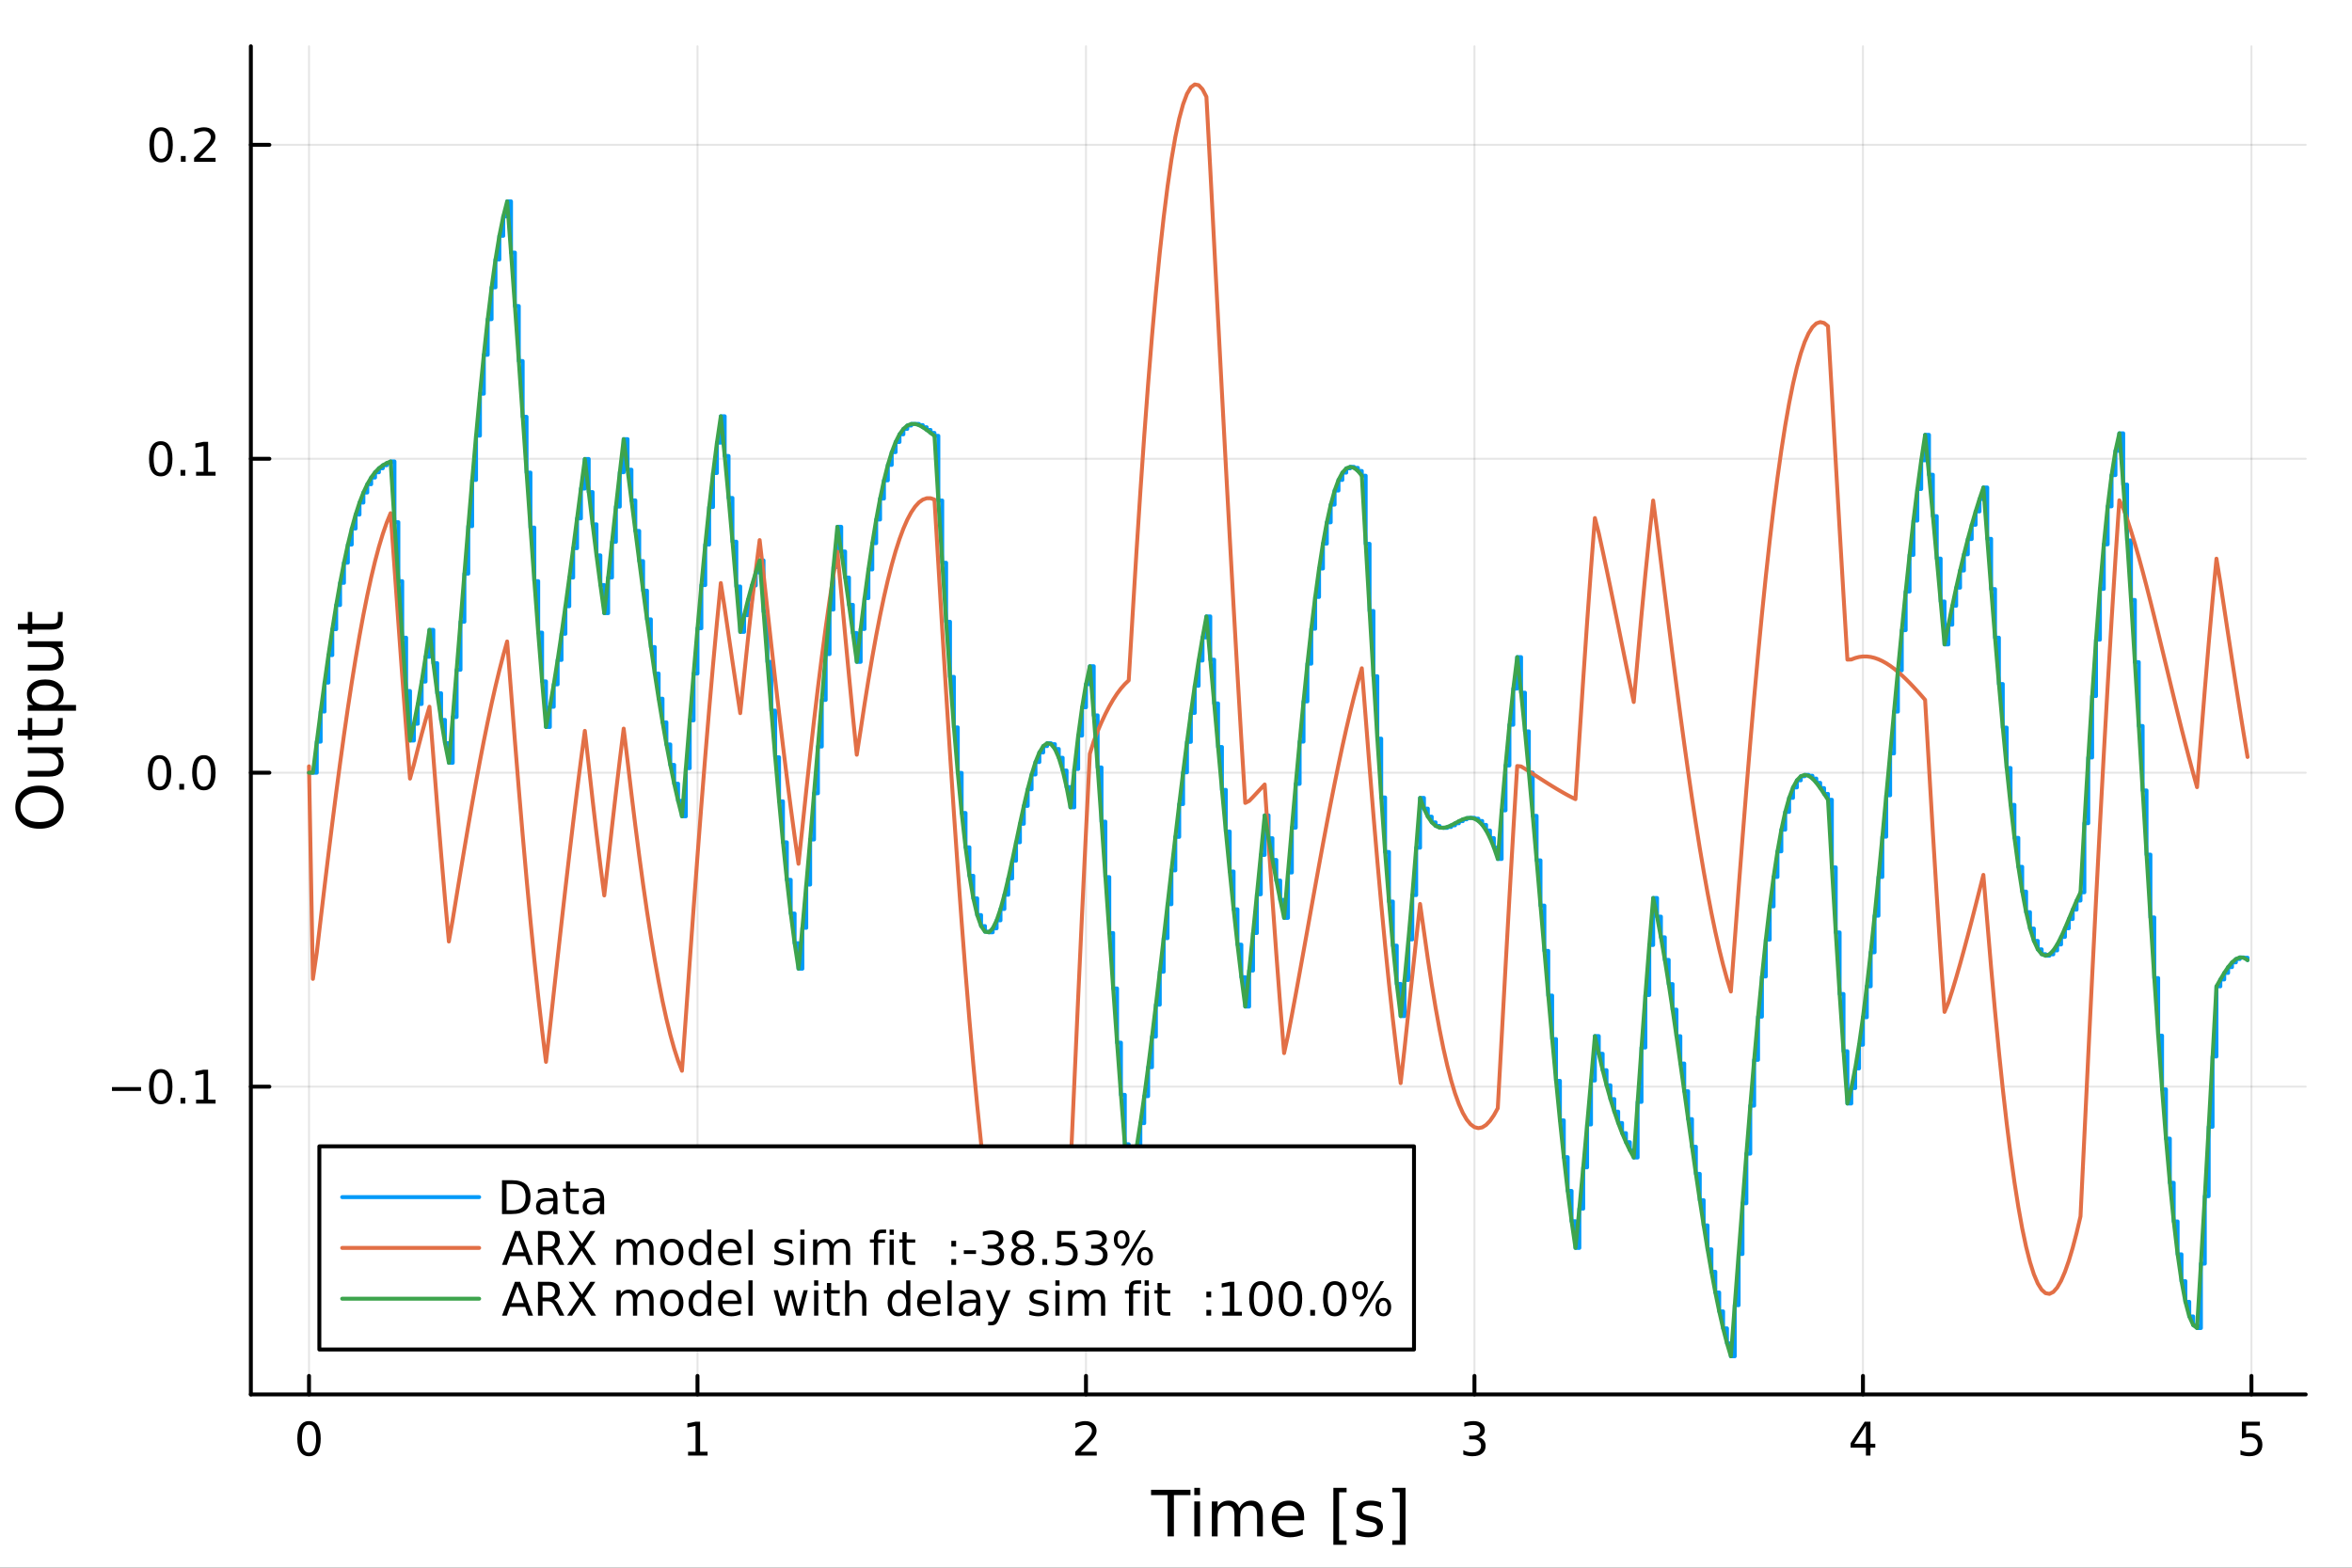 <?xml version="1.0" encoding="utf-8"?>
<svg xmlns="http://www.w3.org/2000/svg" xmlns:xlink="http://www.w3.org/1999/xlink" width="600" height="400" viewBox="0 0 2400 1600">
<rect x="0" y="0" width="2400" height="1600" fill="#333333" stroke="none"/>
<defs>
  <clipPath id="clip680">
    <rect x="0" y="0" width="2400" height="1600"/>
  </clipPath>
</defs>
<path clip-path="url(#clip680)" d="M0 1600 L2400 1600 L2400 0 L0 0  Z" fill="#ffffff" fill-rule="evenodd" fill-opacity="1"/>
<defs>
  <clipPath id="clip681">
    <rect x="480" y="0" width="1681" height="1600"/>
  </clipPath>
</defs>
<path clip-path="url(#clip680)" d="M255.977 1423.18 L2352.76 1423.18 L2352.76 47.244 L255.977 47.244  Z" fill="#ffffff" fill-rule="evenodd" fill-opacity="1"/>
<defs>
  <clipPath id="clip682">
    <rect x="255" y="47" width="2098" height="1377"/>
  </clipPath>
</defs>
<polyline clip-path="url(#clip682)" style="stroke:#000000; stroke-linecap:round; stroke-linejoin:round; stroke-width:2; stroke-opacity:0.1; fill:none" points="315.32,1423.18 315.32,47.244 "/>
<polyline clip-path="url(#clip682)" style="stroke:#000000; stroke-linecap:round; stroke-linejoin:round; stroke-width:2; stroke-opacity:0.1; fill:none" points="711.731,1423.18 711.731,47.244 "/>
<polyline clip-path="url(#clip682)" style="stroke:#000000; stroke-linecap:round; stroke-linejoin:round; stroke-width:2; stroke-opacity:0.1; fill:none" points="1108.14,1423.18 1108.14,47.244 "/>
<polyline clip-path="url(#clip682)" style="stroke:#000000; stroke-linecap:round; stroke-linejoin:round; stroke-width:2; stroke-opacity:0.1; fill:none" points="1504.55,1423.18 1504.55,47.244 "/>
<polyline clip-path="url(#clip682)" style="stroke:#000000; stroke-linecap:round; stroke-linejoin:round; stroke-width:2; stroke-opacity:0.1; fill:none" points="1900.97,1423.18 1900.97,47.244 "/>
<polyline clip-path="url(#clip682)" style="stroke:#000000; stroke-linecap:round; stroke-linejoin:round; stroke-width:2; stroke-opacity:0.1; fill:none" points="2297.38,1423.18 2297.38,47.244 "/>
<polyline clip-path="url(#clip682)" style="stroke:#000000; stroke-linecap:round; stroke-linejoin:round; stroke-width:2; stroke-opacity:0.1; fill:none" points="255.977,1109.04 2352.76,1109.04 "/>
<polyline clip-path="url(#clip682)" style="stroke:#000000; stroke-linecap:round; stroke-linejoin:round; stroke-width:2; stroke-opacity:0.1; fill:none" points="255.977,788.628 2352.76,788.628 "/>
<polyline clip-path="url(#clip682)" style="stroke:#000000; stroke-linecap:round; stroke-linejoin:round; stroke-width:2; stroke-opacity:0.1; fill:none" points="255.977,468.218 2352.76,468.218 "/>
<polyline clip-path="url(#clip682)" style="stroke:#000000; stroke-linecap:round; stroke-linejoin:round; stroke-width:2; stroke-opacity:0.1; fill:none" points="255.977,147.809 2352.76,147.809 "/>
<polyline clip-path="url(#clip680)" style="stroke:#000000; stroke-linecap:round; stroke-linejoin:round; stroke-width:4; stroke-opacity:1; fill:none" points="255.977,1423.18 2352.76,1423.18 "/>
<polyline clip-path="url(#clip680)" style="stroke:#000000; stroke-linecap:round; stroke-linejoin:round; stroke-width:4; stroke-opacity:1; fill:none" points="315.32,1423.18 315.32,1404.28 "/>
<polyline clip-path="url(#clip680)" style="stroke:#000000; stroke-linecap:round; stroke-linejoin:round; stroke-width:4; stroke-opacity:1; fill:none" points="711.731,1423.18 711.731,1404.28 "/>
<polyline clip-path="url(#clip680)" style="stroke:#000000; stroke-linecap:round; stroke-linejoin:round; stroke-width:4; stroke-opacity:1; fill:none" points="1108.14,1423.18 1108.14,1404.28 "/>
<polyline clip-path="url(#clip680)" style="stroke:#000000; stroke-linecap:round; stroke-linejoin:round; stroke-width:4; stroke-opacity:1; fill:none" points="1504.55,1423.18 1504.55,1404.28 "/>
<polyline clip-path="url(#clip680)" style="stroke:#000000; stroke-linecap:round; stroke-linejoin:round; stroke-width:4; stroke-opacity:1; fill:none" points="1900.97,1423.18 1900.97,1404.28 "/>
<polyline clip-path="url(#clip680)" style="stroke:#000000; stroke-linecap:round; stroke-linejoin:round; stroke-width:4; stroke-opacity:1; fill:none" points="2297.38,1423.18 2297.38,1404.28 "/>
<path clip-path="url(#clip680)" d="M315.32 1454.1 Q311.709 1454.1 309.88 1457.66 Q308.075 1461.2 308.075 1468.33 Q308.075 1475.44 309.88 1479.01 Q311.709 1482.55 315.32 1482.55 Q318.954 1482.55 320.76 1479.01 Q322.588 1475.44 322.588 1468.33 Q322.588 1461.2 320.76 1457.66 Q318.954 1454.1 315.32 1454.1 M315.32 1450.39 Q321.13 1450.39 324.186 1455 Q327.264 1459.58 327.264 1468.33 Q327.264 1477.06 324.186 1481.67 Q321.13 1486.25 315.32 1486.25 Q309.51 1486.25 306.431 1481.67 Q303.376 1477.06 303.376 1468.33 Q303.376 1459.58 306.431 1455 Q309.51 1450.39 315.32 1450.39 Z" fill="#000000" fill-rule="nonzero" fill-opacity="1" /><path clip-path="url(#clip680)" d="M702.113 1481.64 L709.752 1481.64 L709.752 1455.28 L701.442 1456.95 L701.442 1452.69 L709.706 1451.02 L714.382 1451.02 L714.382 1481.64 L722.021 1481.64 L722.021 1485.58 L702.113 1485.58 L702.113 1481.64 Z" fill="#000000" fill-rule="nonzero" fill-opacity="1" /><path clip-path="url(#clip680)" d="M1102.8 1481.64 L1119.12 1481.64 L1119.12 1485.58 L1097.17 1485.58 L1097.17 1481.64 Q1099.83 1478.89 1104.42 1474.26 Q1109.02 1469.61 1110.2 1468.27 Q1112.45 1465.74 1113.33 1464.01 Q1114.23 1462.25 1114.23 1460.56 Q1114.23 1457.8 1112.29 1456.07 Q1110.37 1454.33 1107.26 1454.33 Q1105.06 1454.33 1102.61 1455.09 Q1100.18 1455.86 1097.4 1457.41 L1097.4 1452.69 Q1100.23 1451.55 1102.68 1450.97 Q1105.13 1450.39 1107.17 1450.39 Q1112.54 1450.39 1115.74 1453.08 Q1118.93 1455.77 1118.93 1460.26 Q1118.93 1462.39 1118.12 1464.31 Q1117.33 1466.2 1115.23 1468.8 Q1114.65 1469.47 1111.55 1472.69 Q1108.44 1475.88 1102.8 1481.64 Z" fill="#000000" fill-rule="nonzero" fill-opacity="1" /><path clip-path="url(#clip680)" d="M1508.8 1466.95 Q1512.16 1467.66 1514.03 1469.93 Q1515.93 1472.2 1515.93 1475.53 Q1515.93 1480.65 1512.41 1483.45 Q1508.89 1486.25 1502.41 1486.25 Q1500.24 1486.25 1497.92 1485.81 Q1495.63 1485.39 1493.18 1484.54 L1493.18 1480.02 Q1495.12 1481.16 1497.44 1481.74 Q1499.75 1482.32 1502.27 1482.32 Q1506.67 1482.32 1508.96 1480.58 Q1511.28 1478.84 1511.28 1475.53 Q1511.28 1472.48 1509.13 1470.77 Q1507 1469.03 1503.18 1469.03 L1499.15 1469.03 L1499.15 1465.19 L1503.36 1465.19 Q1506.81 1465.19 1508.64 1463.82 Q1510.47 1462.43 1510.47 1459.84 Q1510.47 1457.18 1508.57 1455.77 Q1506.7 1454.33 1503.18 1454.33 Q1501.26 1454.33 1499.06 1454.75 Q1496.86 1455.16 1494.22 1456.04 L1494.22 1451.88 Q1496.88 1451.14 1499.2 1450.77 Q1501.53 1450.39 1503.59 1450.39 Q1508.92 1450.39 1512.02 1452.83 Q1515.12 1455.23 1515.12 1459.35 Q1515.12 1462.22 1513.48 1464.21 Q1511.83 1466.18 1508.8 1466.95 Z" fill="#000000" fill-rule="nonzero" fill-opacity="1" /><path clip-path="url(#clip680)" d="M1903.98 1455.09 L1892.17 1473.54 L1903.98 1473.54 L1903.98 1455.09 M1902.75 1451.02 L1908.63 1451.02 L1908.63 1473.54 L1913.56 1473.54 L1913.56 1477.43 L1908.63 1477.43 L1908.63 1485.58 L1903.98 1485.58 L1903.98 1477.43 L1888.37 1477.43 L1888.37 1472.92 L1902.75 1451.02 Z" fill="#000000" fill-rule="nonzero" fill-opacity="1" /><path clip-path="url(#clip680)" d="M2287.66 1451.02 L2306.01 1451.02 L2306.01 1454.96 L2291.94 1454.96 L2291.94 1463.43 Q2292.96 1463.08 2293.97 1462.92 Q2294.99 1462.73 2296.01 1462.73 Q2301.8 1462.73 2305.18 1465.9 Q2308.56 1469.08 2308.56 1474.49 Q2308.56 1480.07 2305.09 1483.17 Q2301.61 1486.25 2295.29 1486.25 Q2293.12 1486.25 2290.85 1485.88 Q2288.6 1485.51 2286.2 1484.77 L2286.2 1480.07 Q2288.28 1481.2 2290.5 1481.76 Q2292.72 1482.32 2295.2 1482.32 Q2299.21 1482.32 2301.54 1480.21 Q2303.88 1478.1 2303.88 1474.49 Q2303.88 1470.88 2301.54 1468.77 Q2299.21 1466.67 2295.2 1466.67 Q2293.33 1466.67 2291.45 1467.08 Q2289.6 1467.5 2287.66 1468.38 L2287.66 1451.02 Z" fill="#000000" fill-rule="nonzero" fill-opacity="1" /><path clip-path="url(#clip680)" d="M1174.54 1520.52 L1214.74 1520.52 L1214.74 1525.93 L1197.87 1525.93 L1197.87 1568.04 L1191.41 1568.04 L1191.41 1525.93 L1174.54 1525.93 L1174.54 1520.52 Z" fill="#000000" fill-rule="nonzero" fill-opacity="1" /><path clip-path="url(#clip680)" d="M1218.68 1532.4 L1224.54 1532.4 L1224.54 1568.04 L1218.68 1568.04 L1218.68 1532.4 M1218.68 1518.52 L1224.54 1518.52 L1224.54 1525.93 L1218.68 1525.93 L1218.68 1518.52 Z" fill="#000000" fill-rule="nonzero" fill-opacity="1" /><path clip-path="url(#clip680)" d="M1264.55 1539.24 Q1266.75 1535.29 1269.8 1533.41 Q1272.86 1531.54 1276.99 1531.54 Q1282.56 1531.54 1285.59 1535.45 Q1288.61 1539.33 1288.61 1546.53 L1288.61 1568.04 L1282.72 1568.04 L1282.72 1546.72 Q1282.72 1541.59 1280.91 1539.11 Q1279.09 1536.63 1275.37 1536.63 Q1270.82 1536.63 1268.18 1539.65 Q1265.54 1542.68 1265.54 1547.9 L1265.54 1568.04 L1259.65 1568.04 L1259.65 1546.72 Q1259.65 1541.56 1257.83 1539.11 Q1256.02 1536.63 1252.23 1536.63 Q1247.74 1536.63 1245.1 1539.68 Q1242.46 1542.71 1242.46 1547.9 L1242.46 1568.04 L1236.57 1568.04 L1236.57 1532.4 L1242.46 1532.4 L1242.46 1537.93 Q1244.47 1534.66 1247.27 1533.1 Q1250.07 1531.54 1253.92 1531.54 Q1257.8 1531.54 1260.51 1533.51 Q1263.24 1535.48 1264.55 1539.24 Z" fill="#000000" fill-rule="nonzero" fill-opacity="1" /><path clip-path="url(#clip680)" d="M1330.78 1548.76 L1330.78 1551.62 L1303.86 1551.62 Q1304.24 1557.67 1307.49 1560.85 Q1310.76 1564 1316.59 1564 Q1319.96 1564 1323.11 1563.17 Q1326.3 1562.35 1329.42 1560.69 L1329.42 1566.23 Q1326.26 1567.57 1322.95 1568.27 Q1319.64 1568.97 1316.24 1568.97 Q1307.71 1568.97 1302.71 1564 Q1297.75 1559.04 1297.75 1550.57 Q1297.75 1541.82 1302.46 1536.69 Q1307.2 1531.54 1315.22 1531.54 Q1322.41 1531.54 1326.58 1536.18 Q1330.78 1540.8 1330.78 1548.76 M1324.93 1547.04 Q1324.86 1542.23 1322.22 1539.37 Q1319.61 1536.5 1315.28 1536.5 Q1310.38 1536.5 1307.42 1539.27 Q1304.49 1542.04 1304.05 1547.07 L1324.93 1547.04 Z" fill="#000000" fill-rule="nonzero" fill-opacity="1" /><path clip-path="url(#clip680)" d="M1360.58 1518.52 L1374.07 1518.52 L1374.07 1523.07 L1366.43 1523.07 L1366.43 1572.09 L1374.07 1572.09 L1374.07 1576.64 L1360.58 1576.64 L1360.58 1518.52 Z" fill="#000000" fill-rule="nonzero" fill-opacity="1" /><path clip-path="url(#clip680)" d="M1409.27 1533.45 L1409.27 1538.98 Q1406.79 1537.71 1404.12 1537.07 Q1401.44 1536.44 1398.58 1536.44 Q1394.22 1536.44 1392.02 1537.77 Q1389.86 1539.11 1389.86 1541.79 Q1389.86 1543.82 1391.42 1545 Q1392.98 1546.15 1397.69 1547.2 L1399.69 1547.64 Q1405.93 1548.98 1408.54 1551.43 Q1411.18 1553.85 1411.18 1558.21 Q1411.18 1563.17 1407.24 1566.07 Q1403.32 1568.97 1396.45 1568.97 Q1393.58 1568.97 1390.46 1568.39 Q1387.38 1567.85 1383.94 1566.74 L1383.94 1560.69 Q1387.18 1562.38 1390.34 1563.24 Q1393.49 1564.07 1396.57 1564.07 Q1400.71 1564.07 1402.94 1562.66 Q1405.17 1561.23 1405.17 1558.65 Q1405.17 1556.27 1403.54 1554.99 Q1401.95 1553.72 1396.51 1552.54 L1394.47 1552.07 Q1389.03 1550.92 1386.61 1548.56 Q1384.19 1546.18 1384.19 1542.04 Q1384.19 1537.01 1387.76 1534.27 Q1391.32 1531.54 1397.88 1531.54 Q1401.13 1531.54 1403.99 1532.01 Q1406.85 1532.49 1409.27 1533.45 Z" fill="#000000" fill-rule="nonzero" fill-opacity="1" /><path clip-path="url(#clip680)" d="M1434.2 1518.52 L1434.2 1576.64 L1420.7 1576.64 L1420.7 1572.09 L1428.31 1572.09 L1428.31 1523.07 L1420.7 1523.07 L1420.7 1518.52 L1434.2 1518.52 Z" fill="#000000" fill-rule="nonzero" fill-opacity="1" /><polyline clip-path="url(#clip680)" style="stroke:#000000; stroke-linecap:round; stroke-linejoin:round; stroke-width:4; stroke-opacity:1; fill:none" points="255.977,1423.18 255.977,47.244 "/>
<polyline clip-path="url(#clip680)" style="stroke:#000000; stroke-linecap:round; stroke-linejoin:round; stroke-width:4; stroke-opacity:1; fill:none" points="255.977,1109.04 274.875,1109.04 "/>
<polyline clip-path="url(#clip680)" style="stroke:#000000; stroke-linecap:round; stroke-linejoin:round; stroke-width:4; stroke-opacity:1; fill:none" points="255.977,788.628 274.875,788.628 "/>
<polyline clip-path="url(#clip680)" style="stroke:#000000; stroke-linecap:round; stroke-linejoin:round; stroke-width:4; stroke-opacity:1; fill:none" points="255.977,468.218 274.875,468.218 "/>
<polyline clip-path="url(#clip680)" style="stroke:#000000; stroke-linecap:round; stroke-linejoin:round; stroke-width:4; stroke-opacity:1; fill:none" points="255.977,147.809 274.875,147.809 "/>
<path clip-path="url(#clip680)" d="M114.26 1109.49 L143.936 1109.49 L143.936 1113.42 L114.26 1113.42 L114.26 1109.49 Z" fill="#000000" fill-rule="nonzero" fill-opacity="1" /><path clip-path="url(#clip680)" d="M164.028 1094.84 Q160.417 1094.84 158.589 1098.4 Q156.783 1101.94 156.783 1109.07 Q156.783 1116.18 158.589 1119.74 Q160.417 1123.29 164.028 1123.29 Q167.663 1123.29 169.468 1119.74 Q171.297 1116.18 171.297 1109.07 Q171.297 1101.94 169.468 1098.4 Q167.663 1094.84 164.028 1094.84 M164.028 1091.13 Q169.839 1091.13 172.894 1095.74 Q175.973 1100.32 175.973 1109.07 Q175.973 1117.8 172.894 1122.41 Q169.839 1126.99 164.028 1126.99 Q158.218 1126.99 155.14 1122.41 Q152.084 1117.8 152.084 1109.07 Q152.084 1100.32 155.14 1095.74 Q158.218 1091.13 164.028 1091.13 Z" fill="#000000" fill-rule="nonzero" fill-opacity="1" /><path clip-path="url(#clip680)" d="M184.19 1120.44 L189.075 1120.44 L189.075 1126.32 L184.19 1126.32 L184.19 1120.44 Z" fill="#000000" fill-rule="nonzero" fill-opacity="1" /><path clip-path="url(#clip680)" d="M200.07 1122.38 L207.709 1122.38 L207.709 1096.02 L199.399 1097.68 L199.399 1093.42 L207.662 1091.76 L212.338 1091.76 L212.338 1122.38 L219.977 1122.38 L219.977 1126.32 L200.07 1126.32 L200.07 1122.38 Z" fill="#000000" fill-rule="nonzero" fill-opacity="1" /><path clip-path="url(#clip680)" d="M162.802 774.427 Q159.19 774.427 157.362 777.992 Q155.556 781.533 155.556 788.663 Q155.556 795.769 157.362 799.334 Q159.19 802.876 162.802 802.876 Q166.436 802.876 168.241 799.334 Q170.07 795.769 170.07 788.663 Q170.07 781.533 168.241 777.992 Q166.436 774.427 162.802 774.427 M162.802 770.723 Q168.612 770.723 171.667 775.33 Q174.746 779.913 174.746 788.663 Q174.746 797.39 171.667 801.996 Q168.612 806.58 162.802 806.58 Q156.991 806.58 153.913 801.996 Q150.857 797.39 150.857 788.663 Q150.857 779.913 153.913 775.33 Q156.991 770.723 162.802 770.723 Z" fill="#000000" fill-rule="nonzero" fill-opacity="1" /><path clip-path="url(#clip680)" d="M182.963 800.029 L187.848 800.029 L187.848 805.908 L182.963 805.908 L182.963 800.029 Z" fill="#000000" fill-rule="nonzero" fill-opacity="1" /><path clip-path="url(#clip680)" d="M208.033 774.427 Q204.422 774.427 202.593 777.992 Q200.787 781.533 200.787 788.663 Q200.787 795.769 202.593 799.334 Q204.422 802.876 208.033 802.876 Q211.667 802.876 213.473 799.334 Q215.301 795.769 215.301 788.663 Q215.301 781.533 213.473 777.992 Q211.667 774.427 208.033 774.427 M208.033 770.723 Q213.843 770.723 216.898 775.33 Q219.977 779.913 219.977 788.663 Q219.977 797.39 216.898 801.996 Q213.843 806.58 208.033 806.58 Q202.223 806.58 199.144 801.996 Q196.088 797.39 196.088 788.663 Q196.088 779.913 199.144 775.33 Q202.223 770.723 208.033 770.723 Z" fill="#000000" fill-rule="nonzero" fill-opacity="1" /><path clip-path="url(#clip680)" d="M164.028 454.017 Q160.417 454.017 158.589 457.582 Q156.783 461.124 156.783 468.253 Q156.783 475.36 158.589 478.924 Q160.417 482.466 164.028 482.466 Q167.663 482.466 169.468 478.924 Q171.297 475.36 171.297 468.253 Q171.297 461.124 169.468 457.582 Q167.663 454.017 164.028 454.017 M164.028 450.313 Q169.839 450.313 172.894 454.92 Q175.973 459.503 175.973 468.253 Q175.973 476.98 172.894 481.586 Q169.839 486.17 164.028 486.17 Q158.218 486.17 155.14 481.586 Q152.084 476.98 152.084 468.253 Q152.084 459.503 155.14 454.92 Q158.218 450.313 164.028 450.313 Z" fill="#000000" fill-rule="nonzero" fill-opacity="1" /><path clip-path="url(#clip680)" d="M184.19 479.619 L189.075 479.619 L189.075 485.498 L184.19 485.498 L184.19 479.619 Z" fill="#000000" fill-rule="nonzero" fill-opacity="1" /><path clip-path="url(#clip680)" d="M200.07 481.563 L207.709 481.563 L207.709 455.198 L199.399 456.864 L199.399 452.605 L207.662 450.938 L212.338 450.938 L212.338 481.563 L219.977 481.563 L219.977 485.498 L200.07 485.498 L200.07 481.563 Z" fill="#000000" fill-rule="nonzero" fill-opacity="1" /><path clip-path="url(#clip680)" d="M164.399 133.607 Q160.788 133.607 158.959 137.172 Q157.153 140.714 157.153 147.843 Q157.153 154.95 158.959 158.515 Q160.788 162.056 164.399 162.056 Q168.033 162.056 169.839 158.515 Q171.667 154.95 171.667 147.843 Q171.667 140.714 169.839 137.172 Q168.033 133.607 164.399 133.607 M164.399 129.904 Q170.209 129.904 173.264 134.51 Q176.343 139.093 176.343 147.843 Q176.343 156.57 173.264 161.177 Q170.209 165.76 164.399 165.76 Q158.589 165.76 155.51 161.177 Q152.454 156.57 152.454 147.843 Q152.454 139.093 155.51 134.51 Q158.589 129.904 164.399 129.904 Z" fill="#000000" fill-rule="nonzero" fill-opacity="1" /><path clip-path="url(#clip680)" d="M184.561 159.209 L189.445 159.209 L189.445 165.089 L184.561 165.089 L184.561 159.209 Z" fill="#000000" fill-rule="nonzero" fill-opacity="1" /><path clip-path="url(#clip680)" d="M203.658 161.154 L219.977 161.154 L219.977 165.089 L198.033 165.089 L198.033 161.154 Q200.695 158.399 205.278 153.769 Q209.885 149.117 211.065 147.774 Q213.311 145.251 214.19 143.515 Q215.093 141.756 215.093 140.066 Q215.093 137.311 213.149 135.575 Q211.227 133.839 208.125 133.839 Q205.926 133.839 203.473 134.603 Q201.042 135.367 198.264 136.918 L198.264 132.195 Q201.088 131.061 203.542 130.482 Q205.996 129.904 208.033 129.904 Q213.403 129.904 216.598 132.589 Q219.792 135.274 219.792 139.765 Q219.792 141.894 218.982 143.816 Q218.195 145.714 216.088 148.306 Q215.51 148.978 212.408 152.195 Q209.306 155.39 203.658 161.154 Z" fill="#000000" fill-rule="nonzero" fill-opacity="1" /><path clip-path="url(#clip680)" d="M20.845 823.791 Q20.845 830.793 26.064 834.931 Q31.284 839.037 40.292 839.037 Q49.267 839.037 54.487 834.931 Q59.707 830.793 59.707 823.791 Q59.707 816.788 54.487 812.714 Q49.267 808.609 40.292 808.609 Q31.284 808.609 26.064 812.714 Q20.845 816.788 20.845 823.791 M15.625 823.791 Q15.625 813.797 22.341 807.813 Q29.025 801.829 40.292 801.829 Q51.527 801.829 58.243 807.813 Q64.927 813.797 64.927 823.791 Q64.927 833.817 58.243 839.832 Q51.559 845.816 40.292 845.816 Q29.025 845.816 22.341 839.832 Q15.625 833.817 15.625 823.791 Z" fill="#000000" fill-rule="nonzero" fill-opacity="1" /><path clip-path="url(#clip680)" d="M49.936 792.631 L28.356 792.631 L28.356 786.774 L49.713 786.774 Q54.774 786.774 57.32 784.801 Q59.835 782.827 59.835 778.881 Q59.835 774.138 56.811 771.401 Q53.787 768.632 48.567 768.632 L28.356 768.632 L28.356 762.775 L64.004 762.775 L64.004 768.632 L58.53 768.632 Q61.776 770.764 63.368 773.597 Q64.927 776.398 64.927 780.122 Q64.927 786.265 61.108 789.448 Q57.288 792.631 49.936 792.631 M27.497 777.894 L27.497 777.894 Z" fill="#000000" fill-rule="nonzero" fill-opacity="1" /><path clip-path="url(#clip680)" d="M18.235 744.92 L28.356 744.92 L28.356 732.857 L32.908 732.857 L32.908 744.92 L52.259 744.92 Q56.62 744.92 57.861 743.742 Q59.103 742.533 59.103 738.872 L59.103 732.857 L64.004 732.857 L64.004 738.872 Q64.004 745.652 61.49 748.23 Q58.943 750.808 52.259 750.808 L32.908 750.808 L32.908 755.105 L28.356 755.105 L28.356 750.808 L18.235 750.808 L18.235 744.92 Z" fill="#000000" fill-rule="nonzero" fill-opacity="1" /><path clip-path="url(#clip680)" d="M58.657 719.489 L77.563 719.489 L77.563 725.377 L28.356 725.377 L28.356 719.489 L33.767 719.489 Q30.584 717.643 29.056 714.842 Q27.497 712.009 27.497 708.094 Q27.497 701.601 32.653 697.559 Q37.809 693.485 46.212 693.485 Q54.615 693.485 59.771 697.559 Q64.927 701.601 64.927 708.094 Q64.927 712.009 63.399 714.842 Q61.84 717.643 58.657 719.489 M46.212 699.564 Q39.751 699.564 36.09 702.238 Q32.398 704.879 32.398 709.526 Q32.398 714.173 36.09 716.847 Q39.751 719.489 46.212 719.489 Q52.673 719.489 56.365 716.847 Q60.026 714.173 60.026 709.526 Q60.026 704.879 56.365 702.238 Q52.673 699.564 46.212 699.564 Z" fill="#000000" fill-rule="nonzero" fill-opacity="1" /><path clip-path="url(#clip680)" d="M49.936 684.382 L28.356 684.382 L28.356 678.525 L49.713 678.525 Q54.774 678.525 57.32 676.552 Q59.835 674.579 59.835 670.632 Q59.835 665.889 56.811 663.152 Q53.787 660.383 48.567 660.383 L28.356 660.383 L28.356 654.527 L64.004 654.527 L64.004 660.383 L58.53 660.383 Q61.776 662.516 63.368 665.348 Q64.927 668.149 64.927 671.873 Q64.927 678.016 61.108 681.199 Q57.288 684.382 49.936 684.382 M27.497 669.645 L27.497 669.645 Z" fill="#000000" fill-rule="nonzero" fill-opacity="1" /><path clip-path="url(#clip680)" d="M18.235 636.671 L28.356 636.671 L28.356 624.608 L32.908 624.608 L32.908 636.671 L52.259 636.671 Q56.62 636.671 57.861 635.493 Q59.103 634.284 59.103 630.623 L59.103 624.608 L64.004 624.608 L64.004 630.623 Q64.004 637.403 61.49 639.981 Q58.943 642.559 52.259 642.559 L32.908 642.559 L32.908 646.856 L28.356 646.856 L28.356 642.559 L18.235 642.559 L18.235 636.671 Z" fill="#000000" fill-rule="nonzero" fill-opacity="1" /><polyline clip-path="url(#clip682)" style="stroke:#009af9; stroke-linecap:round; stroke-linejoin:round; stroke-width:4; stroke-opacity:1; fill:none" points="315.32,788.628 319.284,788.628 323.248,788.628 323.248,756.958 327.212,756.958 327.212,726.22 331.176,726.22 331.176,696.685 335.141,696.685 335.141,668.593 339.105,668.593 339.105,642.154 343.069,642.154 343.069,617.541 347.033,617.541 347.033,594.888 350.997,594.888 350.997,574.29 354.961,574.29 354.961,555.804 358.925,555.804 358.925,539.442 362.889,539.442 362.889,525.181 366.853,525.181 366.853,512.959 370.818,512.959 370.818,502.676 374.782,502.676 374.782,494.204 378.746,494.204 378.746,487.382 382.71,487.382 382.71,482.026 386.674,482.026 386.674,477.931 390.638,477.931 390.638,474.876 394.602,474.876 394.602,472.628 398.566,472.628 398.566,470.948 402.53,470.948 402.53,532.937 406.495,532.937 406.495,593.151 410.459,593.151 410.459,650.821 414.423,650.821 414.423,705.247 418.387,705.247 418.387,755.81 422.351,755.81 422.351,738.64 426.315,738.64 426.315,718.516 430.279,718.516 430.279,695.651 434.243,695.651 434.243,670.31 438.208,670.31 438.208,642.799 442.172,642.799 442.172,676.804 446.136,676.804 446.136,707.491 450.1,707.491 450.1,734.712 454.064,734.712 454.064,758.389 458.028,758.389 458.028,778.512 461.992,778.512 461.992,731.797 465.956,731.797 465.956,683.572 469.92,683.572 469.92,634.557 473.885,634.557 473.885,585.468 477.849,585.468 477.849,537.005 481.813,537.005 481.813,489.836 485.777,489.836 485.777,444.589 489.741,444.589 489.741,401.836 493.705,401.836 493.705,362.088 497.669,362.088 497.669,325.78 501.633,325.78 501.633,293.275 505.597,293.275 505.597,264.848 509.562,264.848 509.562,240.69 513.526,240.69 513.526,220.906 517.49,220.906 517.49,205.512 521.454,205.512 521.454,257.783 525.418,257.783 525.418,312.364 529.382,312.364 529.382,368.491 533.346,368.491 533.346,425.39 537.31,425.39 537.31,482.292 541.275,482.292 541.275,538.443 545.239,538.443 545.239,593.127 549.203,593.127 549.203,645.672 553.167,645.672 553.167,695.464 557.131,695.464 557.131,741.959 561.095,741.959 561.095,721.348 565.059,721.348 565.059,698.456 569.023,698.456 569.023,673.529 572.987,673.529 572.987,646.848 576.952,646.848 576.952,618.723 580.916,618.723 580.916,589.488 584.88,589.488 584.88,559.488 588.844,559.488 588.844,529.079 592.808,529.079 592.808,498.614 596.772,498.614 596.772,468.442 600.736,468.442 600.736,502.237 604.7,502.237 604.7,535.107 608.664,535.107 608.664,566.802 612.629,566.802 612.629,597.098 616.593,597.098 616.593,625.802 620.557,625.802 620.557,589.413 624.521,589.413 624.521,553.015 628.485,553.015 628.485,517.059 632.449,517.059 632.449,481.98 636.413,481.98 636.413,448.182 640.377,448.182 640.377,479.377 644.341,479.377 644.341,510.689 648.306,510.689 648.306,541.863 652.27,541.863 652.27,572.648 656.234,572.648 656.234,602.808 660.198,602.808 660.198,632.12 664.162,632.12 664.162,660.383 668.126,660.383 668.126,687.419 672.09,687.419 672.09,713.073 676.054,713.073 676.054,737.221 680.019,737.221 680.019,759.768 683.983,759.768 683.983,780.652 687.947,780.652 687.947,799.839 691.911,799.839 691.911,817.327 695.875,817.327 695.875,833.146 699.839,833.146 699.839,784.013 703.803,784.013 703.803,735.217 707.767,735.217 707.767,687.409 711.731,687.409 711.731,641.199 715.696,641.199 715.696,597.156 719.66,597.156 719.66,555.787 723.624,555.787 723.624,517.538 727.588,517.538 727.588,482.783 731.552,482.783 731.552,451.818 735.516,451.818 735.516,424.858 739.48,424.858 739.48,465.379 743.444,465.379 743.444,508.224 747.408,508.224 747.408,552.823 751.373,552.823 751.373,598.587 755.337,598.587 755.337,644.914 759.301,644.914 759.301,627.869 763.265,627.869 763.265,612.076 767.229,612.076 767.229,597.519 771.193,597.519 771.193,584.162 775.157,584.162 775.157,571.949 779.121,571.949 779.121,624.145 783.085,624.145 783.085,675.454 787.05,675.454 787.05,725.232 791.014,725.232 791.014,772.879 794.978,772.879 794.978,817.856 798.942,817.856 798.942,859.684 802.906,859.684 802.906,897.962 806.87,897.962 806.87,932.362 810.834,932.362 810.834,962.642 814.798,962.642 814.798,988.646 818.763,988.646 818.763,946.959 822.727,946.959 822.727,902.801 826.691,902.801 826.691,856.807 830.655,856.807 830.655,809.631 834.619,809.631 834.619,761.934 838.583,761.934 838.583,714.37 842.547,714.37 842.547,667.577 846.511,667.577 846.511,622.158 850.475,622.158 850.475,578.677 854.44,578.677 854.44,537.646 858.404,537.646 858.404,562.855 862.368,562.855 862.368,589.482 866.332,589.482 866.332,617.296 870.296,617.296 870.296,646.048 874.26,646.048 874.26,675.475 878.224,675.475 878.224,641.963 882.188,641.963 882.188,610.443 886.152,610.443 886.152,581.182 890.117,581.182 890.117,554.396 894.081,554.396 894.081,530.25 898.045,530.25 898.045,508.856 902.009,508.856 902.009,490.269 905.973,490.269 905.973,474.492 909.937,474.492 909.937,461.474 913.901,461.474 913.901,451.115 917.865,451.115 917.865,443.267 921.829,443.267 921.829,437.743 925.794,437.743 925.794,434.314 929.758,434.314 929.758,432.722 933.722,432.722 933.722,432.683 937.686,432.683 937.686,433.893 941.65,433.893 941.65,436.035 945.614,436.035 945.614,438.785 949.578,438.785 949.578,441.82 953.542,441.82 953.542,444.823 957.507,444.823 957.507,510.831 961.471,510.831 961.471,574.351 965.435,574.351 965.435,634.58 969.399,634.58 969.399,690.801 973.363,690.801 973.363,742.39 977.327,742.39 977.327,788.834 981.291,788.834 981.291,829.729 985.255,829.729 985.255,864.789 989.219,864.789 989.219,893.85 993.184,893.85 993.184,916.864 997.148,916.864 997.148,933.903 1001.11,933.903 1001.11,945.149 1005.08,945.149 1005.08,950.89 1009.04,950.89 1009.04,951.509 1013,951.509 1013,947.478 1016.97,947.478 1016.97,939.34 1020.93,939.34 1020.93,927.702 1024.9,927.702 1024.9,913.217 1028.86,913.217 1028.86,896.573 1032.82,896.573 1032.82,878.475 1036.79,878.475 1036.79,859.634 1040.75,859.634 1040.75,840.752 1044.72,840.752 1044.72,822.507 1048.68,822.507 1048.68,805.541 1052.65,805.541 1052.65,790.45 1056.61,790.45 1056.61,777.771 1060.57,777.771 1060.57,767.978 1064.54,767.978 1064.54,761.467 1068.5,761.467 1068.5,758.557 1072.47,758.557 1072.47,759.485 1076.43,759.485 1076.43,764.401 1080.39,764.401 1080.39,773.369 1084.36,773.369 1084.36,786.37 1088.32,786.37 1088.32,803.303 1092.29,803.303 1092.29,823.989 1096.25,823.989 1096.25,784.838 1100.21,784.838 1100.21,750.743 1104.18,750.743 1104.18,721.873 1108.14,721.873 1108.14,698.295 1112.11,698.295 1112.11,679.971 1116.07,679.971 1116.07,730.106 1120.04,730.106 1120.04,783.263 1124,783.263 1124,838.588 1127.96,838.588 1127.96,895.207 1131.93,895.207 1131.93,952.241 1135.89,952.241 1135.89,1008.83 1139.86,1008.83 1139.86,1064.14 1143.82,1064.14 1143.82,1117.39 1147.78,1117.39 1147.78,1167.85 1151.75,1167.85 1151.75,1214.89 1155.71,1214.89 1155.71,1194.58 1159.68,1194.58 1159.68,1171.67 1163.64,1171.67 1163.64,1146.32 1167.6,1146.32 1167.6,1118.75 1171.57,1118.75 1171.57,1089.21 1175.53,1089.21 1175.53,1057.98 1179.5,1057.98 1179.5,1025.39 1183.46,1025.39 1183.46,991.777 1187.43,991.777 1187.43,957.485 1191.39,957.485 1191.39,922.877 1195.35,922.877 1195.35,888.307 1199.32,888.307 1199.32,854.125 1203.28,854.125 1203.28,820.666 1207.25,820.666 1207.25,788.242 1211.21,788.242 1211.21,757.14 1215.17,757.14 1215.17,727.616 1219.14,727.616 1219.14,699.891 1223.1,699.891 1223.1,674.145 1227.07,674.145 1227.07,650.518 1231.03,650.518 1231.03,629.109 1234.99,629.109 1234.99,673.312 1238.96,673.312 1238.96,717.931 1242.92,717.931 1242.92,762.395 1246.89,762.395 1246.89,806.15 1250.85,806.15 1250.85,848.668 1254.82,848.668 1254.82,889.46 1258.78,889.46 1258.78,928.081 1262.74,928.081 1262.74,964.138 1266.71,964.138 1266.71,997.299 1270.67,997.299 1270.67,1027.29 1274.64,1027.29 1274.64,990.579 1278.6,990.579 1278.6,952.23 1282.56,952.23 1282.56,912.723 1286.53,912.723 1286.53,872.547 1290.49,872.547 1290.49,832.191 1294.46,832.191 1294.46,855.481 1298.42,855.481 1298.42,877.674 1302.38,877.674 1302.38,898.671 1306.35,898.671 1306.35,918.396 1310.31,918.396 1310.31,936.797 1314.28,936.797 1314.28,890.505 1318.24,890.505 1318.24,844.725 1322.21,844.725 1322.21,800.016 1326.17,800.016 1326.17,756.906 1330.13,756.906 1330.13,715.876 1334.1,715.876 1334.1,677.356 1338.06,677.356 1338.06,641.718 1342.03,641.718 1342.03,609.268 1345.99,609.268 1345.99,580.245 1349.95,580.245 1349.95,554.815 1353.92,554.815 1353.92,533.072 1357.88,533.072 1357.88,515.038 1361.85,515.038 1361.85,500.664 1365.81,500.664 1365.81,489.833 1369.77,489.833 1369.77,482.365 1373.74,482.365 1373.74,478.023 1377.7,478.023 1377.7,476.517 1381.67,476.517 1381.67,477.514 1385.63,477.514 1385.63,480.642 1389.6,480.642 1389.6,485.503 1393.56,485.503 1393.56,555.02 1397.52,555.02 1397.52,623.557 1401.49,623.557 1401.49,690.143 1405.45,690.143 1405.45,753.871 1409.42,753.871 1409.42,813.915 1413.38,813.915 1413.38,869.539 1417.34,869.539 1417.34,920.116 1421.31,920.116 1421.31,965.131 1425.27,965.131 1425.27,1004.19 1429.24,1004.19 1429.24,1037.03 1433.2,1037.03 1433.2,1000.17 1437.16,1000.17 1437.16,958.79 1441.13,958.79 1441.13,913.552 1445.09,913.552 1445.09,865.16 1449.06,865.16 1449.06,814.364 1453.02,814.364 1453.02,825.287 1456.98,825.287 1456.98,833.512 1460.95,833.512 1460.95,839.288 1464.91,839.288 1464.91,842.899 1468.88,842.899 1468.88,844.663 1472.84,844.663 1472.84,844.92 1476.81,844.92 1476.81,844.025 1480.77,844.025 1480.77,842.345 1484.73,842.345 1484.73,840.247 1488.7,840.247 1488.7,838.092 1492.66,838.092 1492.66,836.229 1496.63,836.229 1496.63,834.987 1500.59,834.987 1500.59,834.671 1504.55,834.671 1504.55,835.555 1508.52,835.555 1508.52,837.88 1512.48,837.88 1512.48,841.846 1516.45,841.846 1516.45,847.615 1520.41,847.615 1520.41,855.303 1524.37,855.303 1524.37,864.984 1528.34,864.984 1528.34,876.687 1532.3,876.687 1532.3,827.056 1536.27,827.056 1536.27,781.242 1540.23,781.242 1540.23,739.689 1544.2,739.689 1544.2,702.748 1548.16,702.748 1548.16,670.671 1552.12,670.671 1552.12,706.953 1556.09,706.953 1556.09,746.438 1560.05,746.438 1560.05,788.544 1564.02,788.544 1564.02,832.648 1567.98,832.648 1567.98,878.105 1571.94,878.105 1571.94,924.26 1575.91,924.26 1575.91,970.459 1579.87,970.459 1579.87,1016.07 1583.84,1016.07 1583.84,1060.47 1587.8,1060.47 1587.8,1103.11 1591.76,1103.11 1591.76,1143.45 1595.73,1143.45 1595.73,1181.03 1599.69,1181.03 1599.69,1215.46 1603.66,1215.46 1603.66,1246.4 1607.62,1246.4 1607.62,1273.62 1611.59,1273.62 1611.59,1233.58 1615.55,1233.58 1615.55,1191.42 1619.51,1191.42 1619.51,1147.64 1623.48,1147.64 1623.48,1102.8 1627.44,1102.8 1627.44,1057.45 1631.41,1057.45 1631.41,1075.48 1635.37,1075.48 1635.37,1092.22 1639.33,1092.22 1639.33,1107.64 1643.3,1107.64 1643.3,1121.74 1647.26,1121.74 1647.26,1134.55 1651.23,1134.55 1651.23,1146.11 1655.19,1146.11 1655.19,1156.48 1659.15,1156.48 1659.15,1165.74 1663.12,1165.74 1663.12,1173.99 1667.08,1173.99 1667.08,1181.36 1671.05,1181.36 1671.05,1124.61 1675.01,1124.61 1675.01,1069.1 1678.98,1069.1 1678.98,1015.51 1682.94,1015.51 1682.94,964.464 1686.9,964.464 1686.9,916.518 1690.87,916.518 1690.87,935.506 1694.83,935.506 1694.83,956.624 1698.8,956.624 1698.8,979.654 1702.76,979.654 1702.76,1004.34 1706.72,1004.34 1706.72,1030.4 1710.69,1030.4 1710.69,1057.54 1714.65,1057.54 1714.65,1085.43 1718.62,1085.43 1718.62,1113.75 1722.58,1113.75 1722.58,1142.17 1726.54,1142.17 1726.54,1170.37 1730.51,1170.37 1730.51,1198.05 1734.47,1198.05 1734.47,1224.9 1738.44,1224.9 1738.44,1250.66 1742.4,1250.66 1742.4,1275.09 1746.37,1275.09 1746.37,1297.96 1750.33,1297.96 1750.33,1319.12 1754.29,1319.12 1754.29,1338.4 1758.26,1338.4 1758.26,1355.72 1762.22,1355.72 1762.22,1371.01 1766.19,1371.01 1766.19,1384.24 1770.15,1384.24 1770.15,1332.09 1774.11,1332.09 1774.11,1279.83 1778.08,1279.83 1778.08,1228.07 1782.04,1228.07 1782.04,1177.43 1786.01,1177.43 1786.01,1128.47 1789.97,1128.47 1789.97,1081.71 1793.93,1081.71 1793.93,1037.62 1797.9,1037.62 1797.9,996.603 1801.86,996.603 1801.86,958.999 1805.83,958.999 1805.83,925.068 1809.79,925.068 1809.79,894.997 1813.76,894.997 1813.76,868.894 1817.72,868.894 1817.72,846.79 1821.68,846.79 1821.68,828.642 1825.65,828.642 1825.65,814.331 1829.61,814.331 1829.61,803.67 1833.58,803.67 1833.58,796.412 1837.54,796.412 1837.54,792.25 1841.5,792.25 1841.5,790.833 1845.47,790.833 1845.47,791.765 1849.43,791.765 1849.43,794.623 1853.4,794.623 1853.4,798.959 1857.36,798.959 1857.36,804.315 1861.32,804.315 1861.32,810.227 1865.29,810.227 1865.29,816.24 1869.25,816.24 1869.25,885.253 1873.22,885.253 1873.22,951.64 1877.18,951.64 1877.18,1014.47 1881.15,1014.47 1881.15,1072.92 1885.11,1072.92 1885.11,1126.25 1889.07,1126.25 1889.07,1110.53 1893.04,1110.53 1893.04,1090.47 1897,1090.47 1897,1066.27 1900.97,1066.27 1900.97,1038.21 1904.93,1038.21 1904.93,1006.62 1908.89,1006.62 1908.89,971.921 1912.86,971.921 1912.86,934.564 1916.82,934.564 1916.82,895.052 1920.79,895.052 1920.79,853.914 1924.75,853.914 1924.75,811.702 1928.71,811.702 1928.71,768.974 1932.68,768.974 1932.68,726.286 1936.64,726.286 1936.64,684.178 1940.61,684.178 1940.61,643.167 1944.57,643.167 1944.57,603.736 1948.54,603.736 1948.54,566.324 1952.5,566.324 1952.5,531.322 1956.46,531.322 1956.46,499.065 1960.43,499.065 1960.43,469.826 1964.39,469.826 1964.39,443.812 1968.36,443.812 1968.36,484.508 1972.32,484.508 1972.32,526.779 1976.28,526.779 1976.28,570.094 1980.25,570.094 1980.25,613.911 1984.21,613.911 1984.21,657.692 1988.18,657.692 1988.18,637.572 1992.14,637.572 1992.14,618.255 1996.1,618.255 1996.1,599.811 2000.07,599.811 2000.07,582.295 2004.03,582.295 2004.03,565.744 2008,565.744 2008,550.175 2011.96,550.175 2011.96,535.593 2015.93,535.593 2015.93,521.982 2019.89,521.982 2019.89,509.312 2023.85,509.312 2023.85,497.538 2027.82,497.538 2027.82,549.942 2031.78,549.942 2031.78,601.247 2035.75,601.247 2035.75,650.83 2039.71,650.83 2039.71,698.12 2043.67,698.12 2043.67,742.603 2047.64,742.603 2047.64,783.833 2051.6,783.833 2051.6,821.436 2055.57,821.436 2055.57,855.119 2059.53,855.119 2059.53,884.67 2063.49,884.67 2063.49,909.961 2067.46,909.961 2067.46,930.95 2071.42,930.95 2071.42,947.675 2075.39,947.675 2075.39,960.256 2079.35,960.256 2079.35,968.887 2083.32,968.887 2083.32,973.83 2087.28,973.83 2087.28,975.409 2091.24,975.409 2091.24,974.002 2095.21,974.002 2095.21,970.031 2099.17,970.031 2099.17,963.954 2103.14,963.954 2103.14,956.251 2107.1,956.251 2107.1,947.421 2111.06,947.421 2111.06,937.964 2115.03,937.964 2115.03,928.376 2118.99,928.376 2118.99,919.137 2122.96,919.137 2122.96,910.706 2126.92,910.706 2126.92,840.165 2130.88,840.165 2130.88,773.107 2134.85,773.107 2134.85,710.409 2138.81,710.409 2138.81,652.843 2142.78,652.843 2142.78,601.058 2146.74,601.058 2146.74,555.574 2150.7,555.574 2150.7,516.775 2154.67,516.775 2154.67,484.907 2158.63,484.907 2158.63,460.072 2162.6,460.072 2162.6,442.238 2166.56,442.238 2166.56,494.577 2170.53,494.577 2170.53,551.589 2174.49,551.589 2174.49,612.322 2178.45,612.322 2178.45,675.78 2182.42,675.78 2182.42,740.935 2186.38,740.935 2186.38,806.757 2190.35,806.757 2190.35,872.227 2194.31,872.227 2194.31,936.364 2198.27,936.364 2198.27,998.235 2202.24,998.235 2202.24,1056.98 2206.2,1056.98 2206.2,1111.82 2210.17,1111.82 2210.17,1162.07 2214.13,1162.07 2214.13,1207.17 2218.09,1207.17 2218.09,1246.65 2222.06,1246.65 2222.06,1280.18 2226.02,1280.18 2226.02,1307.54 2229.99,1307.54 2229.99,1328.65 2233.95,1328.65 2233.95,1343.55 2237.92,1343.55 2237.92,1352.38 2241.88,1352.38 2241.88,1355.42 2245.84,1355.42 2245.84,1289.69 2249.81,1289.69 2249.81,1220.86 2253.77,1220.86 2253.77,1150.02 2257.74,1150.02 2257.74,1078.27 2261.7,1078.27 2261.7,1006.67 2265.66,1006.67 2265.66,999.645 2269.63,999.645 2269.63,992.968 2273.59,992.968 2273.59,987.037 2277.56,987.037 2277.56,982.215 2281.52,982.215 2281.52,978.828 2285.48,978.828 2285.48,977.164 2289.45,977.164 2289.45,977.465 2293.41,977.465 2293.41,979.924 "/>
<polyline clip-path="url(#clip682)" style="stroke:#e26f46; stroke-linecap:round; stroke-linejoin:round; stroke-width:4; stroke-opacity:1; fill:none" points="315.32,782.114 319.284,999.082 323.248,972.157 327.212,938.295 331.176,904.759 335.141,871.914 339.105,839.907 343.069,808.869 347.033,778.92 350.997,750.169 354.961,722.715 358.925,696.645 362.889,672.036 366.853,648.953 370.818,627.451 374.782,607.576 378.746,589.361 382.71,572.83 386.674,557.997 390.638,544.868 394.602,533.439 398.566,523.761 402.53,579.255 406.495,635.502 410.459,690.338 414.423,743.482 418.387,794.663 422.351,780.255 426.315,764.481 430.279,749.322 434.243,734.885 438.208,721.282 442.172,771.992 446.136,822.658 450.1,871.178 454.064,917.335 458.028,960.924 461.992,938.382 465.956,913.999 469.92,889.82 473.885,866.017 477.849,842.699 481.813,819.967 485.777,797.915 489.741,776.626 493.705,756.181 497.669,736.648 501.633,718.091 505.597,700.565 509.562,684.117 513.526,668.786 517.49,654.67 521.454,705.234 525.418,756.107 529.382,805.171 533.346,852.191 537.31,897.01 541.275,939.487 545.239,979.502 549.203,1016.95 553.167,1051.75 557.131,1083.76 561.095,1049.5 565.059,1013.32 569.023,977.323 572.987,941.751 576.952,906.771 580.916,872.54 584.88,839.202 588.844,806.893 592.808,775.737 596.772,745.913 600.736,780.961 604.7,816.584 608.664,850.73 612.629,883.23 616.593,913.917 620.557,879.266 624.521,843.594 628.485,808.969 632.449,775.584 636.413,743.625 640.377,776.642 644.341,810.341 648.306,842.678 652.27,873.487 656.234,902.671 660.198,930.148 664.162,955.847 668.126,979.711 672.09,1001.69 676.054,1021.76 680.019,1039.89 683.983,1056.07 687.947,1070.29 691.911,1082.58 695.875,1092.87 699.839,1037.76 703.803,981.678 707.767,926.792 711.731,873.392 715.696,821.696 719.66,771.898 723.624,724.177 727.588,678.692 731.552,635.585 735.516,595.042 739.48,620.612 743.444,647.99 747.408,675.115 751.373,701.804 755.337,727.869 759.301,689.757 763.265,651.754 767.229,615.894 771.193,582.327 775.157,551.197 779.121,586.007 783.085,622.413 787.05,658.317 791.014,693.498 794.978,727.803 798.942,761.091 802.906,793.233 806.87,824.11 810.834,853.616 814.798,881.59 818.763,844.509 822.727,806.689 826.691,770.201 830.655,735.232 834.619,701.901 838.583,670.311 842.547,640.553 846.511,612.703 850.475,586.825 854.44,563.034 858.404,604.81 862.368,647.789 866.332,689.855 870.296,730.774 874.26,770.315 878.224,744.887 882.188,718.743 886.152,693.892 890.117,670.462 894.081,648.517 898.045,628.107 902.009,609.274 905.973,592.048 909.937,576.45 913.901,562.492 917.865,550.178 921.829,539.5 925.794,530.446 929.758,522.994 933.722,517.113 937.686,512.768 941.65,509.917 945.614,508.511 949.578,508.495 953.542,509.876 957.507,576.032 961.471,642.506 965.435,707.098 969.399,769.497 973.363,829.47 977.327,886.811 981.291,941.331 985.255,992.869 989.219,1041.28 993.184,1086.45 997.148,1128.29 1001.11,1166.7 1005.08,1201.65 1009.04,1233.1 1013,1261.02 1016.97,1285.43 1020.93,1306.36 1024.9,1323.82 1028.86,1337.9 1032.82,1348.64 1036.79,1356.15 1040.75,1360.52 1044.72,1361.85 1048.68,1360.28 1052.65,1355.93 1056.61,1348.94 1060.57,1339.46 1064.54,1327.65 1068.5,1313.67 1072.47,1297.67 1076.43,1279.84 1080.39,1260.33 1084.36,1239.33 1088.32,1217 1092.29,1193.46 1096.25,1105.42 1100.21,1017.45 1104.18,931.853 1108.14,849.016 1112.11,769.321 1116.07,756.495 1120.04,746.4 1124,737.133 1127.96,728.65 1131.93,720.962 1135.89,714.074 1139.86,707.987 1143.82,702.7 1147.78,698.206 1151.75,694.431 1155.71,627.917 1159.68,563.038 1163.64,501.904 1167.6,444.726 1171.57,391.636 1175.53,342.737 1179.5,298.103 1183.46,257.787 1187.43,221.813 1191.39,190.184 1195.35,162.881 1199.32,139.861 1203.28,121.062 1207.25,106.403 1211.21,95.784 1215.17,89.089 1219.14,86.186 1223.1,86.929 1227.07,91.159 1231.03,98.773 1234.99,173.031 1238.96,249.354 1242.92,325.418 1246.89,400.784 1250.85,475.088 1254.82,547.99 1258.78,619.171 1262.74,688.334 1266.71,755.206 1270.67,819.473 1274.64,817.466 1278.6,813.374 1282.56,809.147 1286.53,804.869 1290.49,800.63 1294.46,859.895 1298.42,918.297 1302.38,973.727 1306.35,1025.97 1310.31,1074.82 1314.28,1056.73 1318.24,1035.99 1322.21,1014.67 1326.17,992.959 1330.13,970.983 1334.1,948.87 1338.06,926.741 1342.03,904.711 1345.99,882.89 1349.95,861.383 1353.92,840.288 1357.88,819.697 1361.85,799.696 1365.81,780.363 1369.77,761.77 1373.74,743.983 1377.7,727.059 1381.67,711.05 1385.63,696 1389.6,682.012 1393.56,732.557 1397.52,783.27 1401.49,832.038 1405.45,878.637 1409.42,922.915 1413.38,964.739 1417.34,1004 1421.31,1040.6 1425.27,1074.46 1429.24,1105.46 1433.2,1070.11 1437.16,1032.78 1441.13,995.586 1445.09,958.772 1449.06,922.579 1453.02,950.613 1456.98,978.637 1460.95,1004.67 1464.91,1028.59 1468.88,1050.39 1472.84,1070.02 1476.81,1087.47 1480.77,1102.77 1484.73,1115.9 1488.7,1126.9 1492.66,1135.8 1496.63,1142.65 1500.59,1147.49 1504.55,1150.38 1508.52,1151.4 1512.48,1150.61 1516.45,1148.1 1520.41,1143.96 1524.37,1138.26 1528.34,1131.06 1532.3,1058.99 1536.27,986.561 1540.23,915.995 1544.2,847.638 1548.16,781.816 1552.12,782.209 1556.09,784.639 1560.05,787.167 1564.02,789.719 1567.98,792.28 1571.94,794.837 1575.91,797.375 1579.87,799.884 1583.84,802.35 1587.8,804.763 1591.76,807.113 1595.73,809.39 1599.69,811.585 1603.66,813.691 1607.62,815.635 1611.59,753.97 1615.55,693.08 1619.51,635.089 1623.48,580.231 1627.44,528.725 1631.41,544.139 1635.37,562.189 1639.33,580.828 1643.3,599.879 1647.26,619.225 1651.23,638.752 1655.19,658.351 1659.15,677.918 1663.12,697.352 1667.08,716.493 1671.05,671.809 1675.01,627.607 1678.98,585.936 1682.94,546.961 1686.9,510.835 1690.87,541.071 1694.83,573.33 1698.8,605.517 1702.76,637.413 1706.72,668.865 1710.69,699.726 1714.65,729.862 1718.62,759.147 1722.58,787.466 1726.54,814.712 1730.51,840.789 1734.47,865.612 1738.44,889.106 1742.4,911.203 1746.37,931.85 1750.33,951.001 1754.29,968.619 1758.26,984.678 1762.22,999.16 1766.19,1011.99 1770.15,959.737 1774.11,906.789 1778.08,855.293 1782.04,805.512 1786.01,757.632 1789.97,711.822 1793.93,668.231 1797.9,626.991 1801.86,588.217 1805.83,552.006 1809.79,518.436 1813.76,487.571 1817.72,459.454 1821.68,434.116 1825.65,411.57 1829.61,391.815 1833.58,374.835 1837.54,360.6 1841.5,349.068 1845.47,340.184 1849.43,333.882 1853.4,330.084 1857.36,328.705 1861.32,329.648 1865.29,332.876 1869.25,401.719 1873.22,471.671 1877.18,540.48 1881.15,607.782 1885.11,673.225 1889.07,673.104 1893.04,671.567 1897,670.523 1900.97,670.011 1904.93,670.015 1908.89,670.511 1912.86,671.476 1916.82,672.886 1920.79,674.713 1924.75,676.932 1928.71,679.514 1932.68,682.429 1936.64,685.65 1940.61,689.145 1944.57,692.886 1948.54,696.842 1952.5,700.984 1956.46,705.282 1960.43,709.708 1964.39,714.298 1968.36,782.465 1972.32,849.794 1976.28,914.128 1980.25,975.206 1984.21,1032.78 1988.18,1023.26 1992.14,1010.91 1996.1,997.743 2000.07,983.927 2004.03,969.561 2008,954.743 2011.96,939.568 2015.93,924.131 2019.89,908.523 2023.85,892.896 2027.82,940.779 2031.78,987.861 2035.75,1032.09 2039.71,1073.31 2043.67,1111.42 2047.64,1146.36 2051.6,1178.08 2055.57,1206.57 2059.53,1231.79 2063.49,1253.77 2067.46,1272.52 2071.42,1288.09 2075.39,1300.53 2079.35,1309.91 2083.32,1316.31 2087.28,1319.82 2091.24,1320.55 2095.21,1318.61 2099.17,1314.12 2103.14,1307.22 2107.1,1298.04 2111.06,1286.73 2115.03,1273.44 2118.99,1258.31 2122.96,1241.45 2126.92,1159.57 2130.88,1077.22 2134.85,996.678 2138.81,918.353 2142.78,842.554 2146.74,769.568 2150.7,699.655 2154.67,633.047 2158.63,569.95 2162.6,510.606 2166.56,518.61 2170.53,529.697 2174.49,541.837 2178.45,554.867 2182.42,568.681 2186.38,583.173 2190.35,598.24 2194.31,613.778 2198.27,629.687 2202.24,645.869 2206.2,662.228 2210.17,678.672 2214.13,695.112 2218.09,711.462 2222.06,727.642 2226.02,743.575 2229.99,759.189 2233.95,774.415 2237.92,789.193 2241.88,803.398 2245.84,753.537 2249.81,703.953 2253.77,656.732 2257.74,612.075 2261.7,570.171 2265.66,594.565 2269.63,620.952 2273.59,647.27 2277.56,673.329 2281.52,699.004 2285.48,724.178 2289.45,748.741 2293.41,772.592 "/>
<polyline clip-path="url(#clip682)" style="stroke:#3da44d; stroke-linecap:round; stroke-linejoin:round; stroke-width:4; stroke-opacity:1; fill:none" points="315.32,788.628 319.284,788.628 323.248,756.958 327.212,726.22 331.176,696.685 335.141,668.593 339.105,642.154 343.069,617.541 347.033,594.888 350.997,574.29 354.961,555.804 358.925,539.442 362.889,525.181 366.853,512.959 370.818,502.676 374.782,494.204 378.746,487.382 382.71,482.026 386.674,477.931 390.638,474.876 394.602,472.628 398.566,470.948 402.53,532.937 406.495,593.151 410.459,650.821 414.423,705.247 418.387,755.81 422.351,738.64 426.315,718.516 430.279,695.651 434.243,670.31 438.208,642.799 442.172,676.804 446.136,707.491 450.1,734.712 454.064,758.389 458.028,778.512 461.992,731.797 465.956,683.572 469.92,634.557 473.885,585.468 477.849,537.005 481.813,489.836 485.777,444.589 489.741,401.836 493.705,362.088 497.669,325.78 501.633,293.275 505.597,264.848 509.562,240.69 513.526,220.906 517.49,205.512 521.454,257.783 525.418,312.364 529.382,368.491 533.346,425.39 537.31,482.292 541.275,538.443 545.239,593.127 549.203,645.672 553.167,695.464 557.131,741.959 561.095,721.348 565.059,698.456 569.023,673.529 572.987,646.848 576.952,618.723 580.916,589.488 584.88,559.488 588.844,529.079 592.808,498.614 596.772,468.442 600.736,502.237 604.7,535.107 608.664,566.802 612.629,597.098 616.593,625.802 620.557,589.413 624.521,553.015 628.485,517.059 632.449,481.98 636.413,448.182 640.377,479.377 644.341,510.689 648.306,541.863 652.27,572.648 656.234,602.808 660.198,632.12 664.162,660.383 668.126,687.419 672.09,713.073 676.054,737.221 680.019,759.768 683.983,780.652 687.947,799.839 691.911,817.327 695.875,833.146 699.839,784.013 703.803,735.217 707.767,687.409 711.731,641.199 715.696,597.156 719.66,555.787 723.624,517.538 727.588,482.783 731.552,451.818 735.516,424.858 739.48,465.379 743.444,508.224 747.408,552.823 751.373,598.587 755.337,644.914 759.301,627.869 763.265,612.076 767.229,597.519 771.193,584.162 775.157,571.949 779.121,624.145 783.085,675.454 787.05,725.232 791.014,772.879 794.978,817.856 798.942,859.684 802.906,897.962 806.87,932.362 810.834,962.642 814.798,988.646 818.763,946.959 822.727,902.801 826.691,856.807 830.655,809.631 834.619,761.934 838.583,714.37 842.547,667.577 846.511,622.158 850.475,578.677 854.44,537.646 858.404,562.855 862.368,589.482 866.332,617.296 870.296,646.048 874.26,675.475 878.224,641.963 882.188,610.443 886.152,581.182 890.117,554.396 894.081,530.25 898.045,508.856 902.009,490.269 905.973,474.492 909.937,461.474 913.901,451.115 917.865,443.267 921.829,437.743 925.794,434.314 929.758,432.722 933.722,432.683 937.686,433.893 941.65,436.035 945.614,438.785 949.578,441.82 953.542,444.823 957.507,510.831 961.471,574.351 965.435,634.58 969.399,690.801 973.363,742.39 977.327,788.834 981.291,829.729 985.255,864.789 989.219,893.85 993.184,916.864 997.148,933.903 1001.11,945.149 1005.08,950.89 1009.04,951.509 1013,947.478 1016.97,939.34 1020.93,927.702 1024.9,913.217 1028.86,896.573 1032.82,878.475 1036.79,859.634 1040.75,840.752 1044.72,822.507 1048.68,805.541 1052.65,790.45 1056.61,777.771 1060.57,767.978 1064.54,761.467 1068.5,758.557 1072.47,759.485 1076.43,764.401 1080.39,773.369 1084.36,786.37 1088.32,803.303 1092.29,823.989 1096.25,784.838 1100.21,750.743 1104.18,721.873 1108.14,698.295 1112.11,679.971 1116.07,730.106 1120.04,783.263 1124,838.588 1127.96,895.207 1131.93,952.241 1135.89,1008.83 1139.86,1064.14 1143.82,1117.39 1147.78,1167.85 1151.75,1214.89 1155.71,1194.58 1159.68,1171.67 1163.64,1146.32 1167.6,1118.75 1171.57,1089.21 1175.53,1057.98 1179.5,1025.39 1183.46,991.777 1187.43,957.485 1191.39,922.877 1195.35,888.307 1199.32,854.125 1203.28,820.666 1207.25,788.242 1211.21,757.14 1215.17,727.616 1219.14,699.891 1223.1,674.145 1227.07,650.518 1231.03,629.109 1234.99,673.312 1238.96,717.931 1242.92,762.395 1246.89,806.15 1250.85,848.668 1254.82,889.46 1258.78,928.081 1262.74,964.138 1266.71,997.299 1270.67,1027.29 1274.64,990.579 1278.6,952.23 1282.56,912.723 1286.53,872.547 1290.49,832.191 1294.46,855.481 1298.42,877.674 1302.38,898.671 1306.35,918.396 1310.31,936.797 1314.28,890.505 1318.24,844.725 1322.21,800.016 1326.17,756.906 1330.13,715.876 1334.1,677.356 1338.06,641.718 1342.03,609.268 1345.99,580.245 1349.95,554.815 1353.92,533.072 1357.88,515.038 1361.85,500.664 1365.81,489.833 1369.77,482.365 1373.74,478.023 1377.7,476.517 1381.67,477.514 1385.63,480.642 1389.6,485.503 1393.56,555.02 1397.52,623.557 1401.49,690.143 1405.45,753.871 1409.42,813.915 1413.38,869.539 1417.34,920.116 1421.31,965.131 1425.27,1004.19 1429.24,1037.03 1433.2,1000.17 1437.16,958.79 1441.13,913.552 1445.09,865.16 1449.06,814.364 1453.02,825.287 1456.98,833.512 1460.95,839.288 1464.91,842.899 1468.88,844.663 1472.84,844.92 1476.81,844.025 1480.77,842.345 1484.73,840.247 1488.7,838.092 1492.66,836.229 1496.63,834.987 1500.59,834.671 1504.55,835.555 1508.52,837.88 1512.48,841.846 1516.45,847.615 1520.41,855.303 1524.37,864.984 1528.34,876.687 1532.3,827.056 1536.27,781.242 1540.23,739.689 1544.2,702.748 1548.16,670.671 1552.12,706.953 1556.09,746.438 1560.05,788.544 1564.02,832.648 1567.98,878.105 1571.94,924.26 1575.91,970.459 1579.87,1016.07 1583.84,1060.47 1587.8,1103.11 1591.76,1143.45 1595.73,1181.03 1599.69,1215.46 1603.66,1246.4 1607.62,1273.62 1611.59,1233.58 1615.55,1191.42 1619.51,1147.64 1623.48,1102.8 1627.44,1057.45 1631.41,1075.48 1635.37,1092.22 1639.33,1107.64 1643.3,1121.74 1647.26,1134.55 1651.23,1146.11 1655.19,1156.48 1659.15,1165.74 1663.12,1173.99 1667.08,1181.36 1671.05,1124.61 1675.01,1069.1 1678.98,1015.51 1682.94,964.464 1686.9,916.518 1690.87,935.506 1694.83,956.624 1698.8,979.654 1702.76,1004.34 1706.72,1030.4 1710.69,1057.54 1714.65,1085.43 1718.62,1113.75 1722.58,1142.17 1726.54,1170.37 1730.51,1198.05 1734.47,1224.9 1738.44,1250.66 1742.4,1275.09 1746.37,1297.96 1750.33,1319.12 1754.29,1338.4 1758.26,1355.72 1762.22,1371.01 1766.19,1384.24 1770.15,1332.09 1774.11,1279.83 1778.08,1228.07 1782.04,1177.43 1786.01,1128.47 1789.97,1081.71 1793.93,1037.62 1797.9,996.603 1801.86,958.999 1805.83,925.068 1809.79,894.997 1813.76,868.894 1817.72,846.79 1821.68,828.642 1825.65,814.331 1829.61,803.67 1833.58,796.412 1837.54,792.25 1841.5,790.833 1845.47,791.765 1849.43,794.623 1853.4,798.959 1857.36,804.315 1861.32,810.227 1865.29,816.24 1869.25,885.253 1873.22,951.64 1877.18,1014.47 1881.15,1072.92 1885.11,1126.25 1889.07,1110.53 1893.04,1090.47 1897,1066.27 1900.97,1038.21 1904.93,1006.62 1908.89,971.921 1912.86,934.564 1916.82,895.052 1920.79,853.914 1924.75,811.702 1928.71,768.974 1932.68,726.286 1936.64,684.178 1940.61,643.167 1944.57,603.736 1948.54,566.324 1952.5,531.322 1956.46,499.065 1960.43,469.826 1964.39,443.812 1968.36,484.508 1972.32,526.779 1976.28,570.094 1980.25,613.911 1984.21,657.692 1988.18,637.572 1992.14,618.255 1996.1,599.811 2000.07,582.295 2004.03,565.744 2008,550.175 2011.96,535.593 2015.93,521.982 2019.89,509.312 2023.85,497.538 2027.82,549.942 2031.78,601.247 2035.75,650.83 2039.71,698.12 2043.67,742.603 2047.64,783.833 2051.6,821.436 2055.57,855.119 2059.53,884.67 2063.49,909.961 2067.46,930.95 2071.42,947.675 2075.39,960.256 2079.35,968.887 2083.32,973.83 2087.28,975.409 2091.24,974.002 2095.21,970.031 2099.17,963.954 2103.14,956.251 2107.1,947.421 2111.06,937.964 2115.03,928.376 2118.99,919.137 2122.96,910.706 2126.92,840.165 2130.88,773.107 2134.85,710.409 2138.81,652.843 2142.78,601.058 2146.74,555.574 2150.7,516.775 2154.67,484.907 2158.63,460.072 2162.6,442.238 2166.56,494.577 2170.53,551.589 2174.49,612.322 2178.45,675.78 2182.42,740.935 2186.38,806.757 2190.35,872.227 2194.31,936.364 2198.27,998.235 2202.24,1056.98 2206.2,1111.82 2210.17,1162.07 2214.13,1207.17 2218.09,1246.65 2222.06,1280.18 2226.02,1307.54 2229.99,1328.65 2233.95,1343.55 2237.92,1352.38 2241.88,1355.42 2245.84,1289.69 2249.81,1220.86 2253.77,1150.02 2257.74,1078.27 2261.7,1006.67 2265.66,999.645 2269.63,992.968 2273.59,987.037 2277.56,982.215 2281.52,978.828 2285.48,977.164 2289.45,977.465 2293.41,979.924 "/>
<path clip-path="url(#clip680)" d="M325.87 1377.32 L1442.86 1377.32 L1442.86 1169.96 L325.87 1169.96  Z" fill="#ffffff" fill-rule="evenodd" fill-opacity="1"/>
<polyline clip-path="url(#clip680)" style="stroke:#000000; stroke-linecap:round; stroke-linejoin:round; stroke-width:4; stroke-opacity:1; fill:none" points="325.87,1377.32 1442.86,1377.32 1442.86,1169.96 325.87,1169.96 325.87,1377.32 "/>
<polyline clip-path="url(#clip680)" style="stroke:#009af9; stroke-linecap:round; stroke-linejoin:round; stroke-width:4; stroke-opacity:1; fill:none" points="349.167,1221.8 488.953,1221.8 "/>
<path clip-path="url(#clip680)" d="M516.926 1208.36 L516.926 1235.23 L522.574 1235.23 Q529.727 1235.23 533.037 1231.99 Q536.37 1228.75 536.37 1221.76 Q536.37 1214.82 533.037 1211.6 Q529.727 1208.36 522.574 1208.36 L516.926 1208.36 M512.25 1204.52 L521.857 1204.52 Q531.903 1204.52 536.602 1208.71 Q541.301 1212.87 541.301 1221.76 Q541.301 1230.7 536.579 1234.89 Q531.857 1239.08 521.857 1239.08 L512.25 1239.08 L512.25 1204.52 Z" fill="#000000" fill-rule="nonzero" fill-opacity="1" /><path clip-path="url(#clip680)" d="M560.352 1226.04 Q555.19 1226.04 553.199 1227.22 Q551.208 1228.4 551.208 1231.25 Q551.208 1233.52 552.69 1234.86 Q554.194 1236.18 556.764 1236.18 Q560.305 1236.18 562.435 1233.68 Q564.588 1231.16 564.588 1226.99 L564.588 1226.04 L560.352 1226.04 M568.847 1224.28 L568.847 1239.08 L564.588 1239.08 L564.588 1235.14 Q563.129 1237.5 560.954 1238.64 Q558.778 1239.75 555.63 1239.75 Q551.648 1239.75 549.287 1237.52 Q546.949 1235.28 546.949 1231.53 Q546.949 1227.15 549.866 1224.93 Q552.805 1222.71 558.616 1222.71 L564.588 1222.71 L564.588 1222.29 Q564.588 1219.35 562.643 1217.76 Q560.722 1216.14 557.227 1216.14 Q555.005 1216.14 552.898 1216.67 Q550.792 1217.2 548.847 1218.27 L548.847 1214.33 Q551.185 1213.43 553.384 1212.99 Q555.583 1212.52 557.667 1212.52 Q563.292 1212.52 566.069 1215.44 Q568.847 1218.36 568.847 1224.28 Z" fill="#000000" fill-rule="nonzero" fill-opacity="1" /><path clip-path="url(#clip680)" d="M581.833 1205.79 L581.833 1213.15 L590.606 1213.15 L590.606 1216.46 L581.833 1216.46 L581.833 1230.53 Q581.833 1233.7 582.69 1234.61 Q583.569 1235.51 586.231 1235.51 L590.606 1235.51 L590.606 1239.08 L586.231 1239.08 Q581.301 1239.08 579.426 1237.25 Q577.551 1235.39 577.551 1230.53 L577.551 1216.46 L574.426 1216.46 L574.426 1213.15 L577.551 1213.15 L577.551 1205.79 L581.833 1205.79 Z" fill="#000000" fill-rule="nonzero" fill-opacity="1" /><path clip-path="url(#clip680)" d="M607.99 1226.04 Q602.828 1226.04 600.838 1227.22 Q598.847 1228.4 598.847 1231.25 Q598.847 1233.52 600.328 1234.86 Q601.833 1236.18 604.402 1236.18 Q607.944 1236.18 610.074 1233.68 Q612.226 1231.16 612.226 1226.99 L612.226 1226.04 L607.99 1226.04 M616.486 1224.28 L616.486 1239.08 L612.226 1239.08 L612.226 1235.14 Q610.768 1237.5 608.592 1238.64 Q606.416 1239.75 603.268 1239.75 Q599.287 1239.75 596.926 1237.52 Q594.588 1235.28 594.588 1231.53 Q594.588 1227.15 597.504 1224.93 Q600.444 1222.71 606.254 1222.71 L612.226 1222.71 L612.226 1222.29 Q612.226 1219.35 610.282 1217.76 Q608.361 1216.14 604.865 1216.14 Q602.643 1216.14 600.537 1216.67 Q598.43 1217.2 596.486 1218.27 L596.486 1214.33 Q598.824 1213.43 601.023 1212.99 Q603.222 1212.52 605.305 1212.52 Q610.93 1212.52 613.708 1215.44 Q616.486 1218.36 616.486 1224.28 Z" fill="#000000" fill-rule="nonzero" fill-opacity="1" /><polyline clip-path="url(#clip680)" style="stroke:#e26f46; stroke-linecap:round; stroke-linejoin:round; stroke-width:4; stroke-opacity:1; fill:none" points="349.167,1273.64 488.953,1273.64 "/>
<path clip-path="url(#clip680)" d="M528.083 1260.96 L521.741 1278.16 L534.449 1278.16 L528.083 1260.96 M525.445 1256.36 L530.745 1256.36 L543.917 1290.92 L539.056 1290.92 L535.907 1282.05 L520.329 1282.05 L517.181 1290.92 L512.25 1290.92 L525.445 1256.36 Z" fill="#000000" fill-rule="nonzero" fill-opacity="1" /><path clip-path="url(#clip680)" d="M565.352 1274.71 Q566.856 1275.22 568.268 1276.89 Q569.704 1278.55 571.139 1281.47 L575.884 1290.92 L570.861 1290.92 L566.44 1282.05 Q564.727 1278.58 563.106 1277.44 Q561.509 1276.31 558.731 1276.31 L553.639 1276.31 L553.639 1290.92 L548.963 1290.92 L548.963 1256.36 L559.518 1256.36 Q565.444 1256.36 568.361 1258.83 Q571.278 1261.31 571.278 1266.31 Q571.278 1269.57 569.75 1271.73 Q568.245 1273.88 565.352 1274.71 M553.639 1260.2 L553.639 1272.47 L559.518 1272.47 Q562.898 1272.47 564.611 1270.92 Q566.347 1269.34 566.347 1266.31 Q566.347 1263.28 564.611 1261.75 Q562.898 1260.2 559.518 1260.2 L553.639 1260.2 Z" fill="#000000" fill-rule="nonzero" fill-opacity="1" /><path clip-path="url(#clip680)" d="M580.236 1256.36 L585.259 1256.36 L593.847 1269.2 L602.481 1256.36 L607.504 1256.36 L596.393 1272.95 L608.245 1290.92 L603.222 1290.92 L593.5 1276.22 L583.708 1290.92 L578.662 1290.92 L591 1272.47 L580.236 1256.36 Z" fill="#000000" fill-rule="nonzero" fill-opacity="1" /><path clip-path="url(#clip680)" d="M649.448 1269.97 Q651.046 1267.1 653.268 1265.73 Q655.49 1264.36 658.499 1264.36 Q662.55 1264.36 664.749 1267.21 Q666.948 1270.04 666.948 1275.27 L666.948 1290.92 L662.666 1290.92 L662.666 1275.41 Q662.666 1271.68 661.347 1269.87 Q660.027 1268.07 657.319 1268.07 Q654.009 1268.07 652.087 1270.27 Q650.166 1272.47 650.166 1276.26 L650.166 1290.92 L645.884 1290.92 L645.884 1275.41 Q645.884 1271.66 644.564 1269.87 Q643.245 1268.07 640.49 1268.07 Q637.226 1268.07 635.305 1270.29 Q633.384 1272.49 633.384 1276.26 L633.384 1290.92 L629.101 1290.92 L629.101 1264.99 L633.384 1264.99 L633.384 1269.02 Q634.842 1266.63 636.879 1265.5 Q638.916 1264.36 641.717 1264.36 Q644.541 1264.36 646.509 1265.8 Q648.499 1267.23 649.448 1269.97 Z" fill="#000000" fill-rule="nonzero" fill-opacity="1" /><path clip-path="url(#clip680)" d="M685.49 1267.98 Q682.064 1267.98 680.073 1270.66 Q678.083 1273.32 678.083 1277.98 Q678.083 1282.63 680.05 1285.31 Q682.041 1287.98 685.49 1287.98 Q688.893 1287.98 690.883 1285.29 Q692.874 1282.61 692.874 1277.98 Q692.874 1273.37 690.883 1270.68 Q688.893 1267.98 685.49 1267.98 M685.49 1264.36 Q691.045 1264.36 694.217 1267.98 Q697.388 1271.59 697.388 1277.98 Q697.388 1284.34 694.217 1287.98 Q691.045 1291.59 685.49 1291.59 Q679.911 1291.59 676.74 1287.98 Q673.592 1284.34 673.592 1277.98 Q673.592 1271.59 676.74 1267.98 Q679.911 1264.36 685.49 1264.36 Z" fill="#000000" fill-rule="nonzero" fill-opacity="1" /><path clip-path="url(#clip680)" d="M721.508 1268.92 L721.508 1254.9 L725.768 1254.9 L725.768 1290.92 L721.508 1290.92 L721.508 1287.03 Q720.166 1289.34 718.106 1290.48 Q716.068 1291.59 713.198 1291.59 Q708.499 1291.59 705.536 1287.84 Q702.596 1284.09 702.596 1277.98 Q702.596 1271.86 705.536 1268.11 Q708.499 1264.36 713.198 1264.36 Q716.068 1264.36 718.106 1265.5 Q720.166 1266.61 721.508 1268.92 M706.994 1277.98 Q706.994 1282.67 708.916 1285.36 Q710.86 1288.02 714.24 1288.02 Q717.619 1288.02 719.564 1285.36 Q721.508 1282.67 721.508 1277.98 Q721.508 1273.28 719.564 1270.61 Q717.619 1267.93 714.24 1267.93 Q710.86 1267.93 708.916 1270.61 Q706.994 1273.28 706.994 1277.98 Z" fill="#000000" fill-rule="nonzero" fill-opacity="1" /><path clip-path="url(#clip680)" d="M756.716 1276.89 L756.716 1278.97 L737.133 1278.97 Q737.411 1283.37 739.772 1285.68 Q742.156 1287.98 746.392 1287.98 Q748.846 1287.98 751.138 1287.37 Q753.453 1286.77 755.721 1285.57 L755.721 1289.6 Q753.429 1290.57 751.022 1291.08 Q748.615 1291.59 746.138 1291.59 Q739.934 1291.59 736.3 1287.98 Q732.689 1284.36 732.689 1278.21 Q732.689 1271.84 736.115 1268.11 Q739.564 1264.36 745.397 1264.36 Q750.628 1264.36 753.661 1267.74 Q756.716 1271.1 756.716 1276.89 M752.457 1275.64 Q752.411 1272.14 750.49 1270.06 Q748.591 1267.98 745.443 1267.98 Q741.879 1267.98 739.726 1269.99 Q737.596 1272 737.272 1275.66 L752.457 1275.64 Z" fill="#000000" fill-rule="nonzero" fill-opacity="1" /><path clip-path="url(#clip680)" d="M763.707 1254.9 L767.966 1254.9 L767.966 1290.92 L763.707 1290.92 L763.707 1254.9 Z" fill="#000000" fill-rule="nonzero" fill-opacity="1" /><path clip-path="url(#clip680)" d="M808.475 1265.75 L808.475 1269.78 Q806.67 1268.86 804.725 1268.39 Q802.781 1267.93 800.698 1267.93 Q797.526 1267.93 795.929 1268.9 Q794.355 1269.87 794.355 1271.82 Q794.355 1273.3 795.489 1274.16 Q796.624 1274.99 800.05 1275.75 L801.508 1276.08 Q806.045 1277.05 807.943 1278.83 Q809.864 1280.59 809.864 1283.76 Q809.864 1287.37 806.994 1289.48 Q804.147 1291.59 799.147 1291.59 Q797.063 1291.59 794.795 1291.17 Q792.55 1290.78 790.05 1289.97 L790.05 1285.57 Q792.411 1286.79 794.702 1287.42 Q796.994 1288.02 799.239 1288.02 Q802.249 1288.02 803.869 1287 Q805.489 1285.96 805.489 1284.09 Q805.489 1282.35 804.309 1281.42 Q803.151 1280.5 799.193 1279.64 L797.712 1279.3 Q793.753 1278.46 791.994 1276.75 Q790.235 1275.01 790.235 1272 Q790.235 1268.35 792.827 1266.36 Q795.42 1264.36 800.188 1264.36 Q802.55 1264.36 804.633 1264.71 Q806.716 1265.06 808.475 1265.75 Z" fill="#000000" fill-rule="nonzero" fill-opacity="1" /><path clip-path="url(#clip680)" d="M816.647 1264.99 L820.906 1264.99 L820.906 1290.92 L816.647 1290.92 L816.647 1264.99 M816.647 1254.9 L820.906 1254.9 L820.906 1260.29 L816.647 1260.29 L816.647 1254.9 Z" fill="#000000" fill-rule="nonzero" fill-opacity="1" /><path clip-path="url(#clip680)" d="M850.003 1269.97 Q851.6 1267.1 853.822 1265.73 Q856.045 1264.36 859.054 1264.36 Q863.105 1264.36 865.304 1267.21 Q867.503 1270.04 867.503 1275.27 L867.503 1290.92 L863.22 1290.92 L863.22 1275.41 Q863.22 1271.68 861.901 1269.87 Q860.582 1268.07 857.873 1268.07 Q854.563 1268.07 852.642 1270.27 Q850.721 1272.47 850.721 1276.26 L850.721 1290.92 L846.438 1290.92 L846.438 1275.41 Q846.438 1271.66 845.119 1269.87 Q843.799 1268.07 841.045 1268.07 Q837.781 1268.07 835.86 1270.29 Q833.938 1272.49 833.938 1276.26 L833.938 1290.92 L829.656 1290.92 L829.656 1264.99 L833.938 1264.99 L833.938 1269.02 Q835.397 1266.63 837.434 1265.5 Q839.471 1264.36 842.272 1264.36 Q845.096 1264.36 847.063 1265.8 Q849.054 1267.23 850.003 1269.97 Z" fill="#000000" fill-rule="nonzero" fill-opacity="1" /><path clip-path="url(#clip680)" d="M904.192 1254.9 L904.192 1258.44 L900.118 1258.44 Q897.827 1258.44 896.924 1259.36 Q896.044 1260.29 896.044 1262.7 L896.044 1264.99 L903.058 1264.99 L903.058 1268.3 L896.044 1268.3 L896.044 1290.92 L891.762 1290.92 L891.762 1268.3 L887.688 1268.3 L887.688 1264.99 L891.762 1264.99 L891.762 1263.18 Q891.762 1258.86 893.776 1256.89 Q895.79 1254.9 900.165 1254.9 L904.192 1254.9 Z" fill="#000000" fill-rule="nonzero" fill-opacity="1" /><path clip-path="url(#clip680)" d="M907.757 1264.99 L912.017 1264.99 L912.017 1290.92 L907.757 1290.92 L907.757 1264.99 M907.757 1254.9 L912.017 1254.9 L912.017 1260.29 L907.757 1260.29 L907.757 1254.9 Z" fill="#000000" fill-rule="nonzero" fill-opacity="1" /><path clip-path="url(#clip680)" d="M925.141 1257.63 L925.141 1264.99 L933.915 1264.99 L933.915 1268.3 L925.141 1268.3 L925.141 1282.37 Q925.141 1285.54 925.998 1286.45 Q926.878 1287.35 929.54 1287.35 L933.915 1287.35 L933.915 1290.92 L929.54 1290.92 Q924.609 1290.92 922.734 1289.09 Q920.859 1287.23 920.859 1282.37 L920.859 1268.3 L917.734 1268.3 L917.734 1264.99 L920.859 1264.99 L920.859 1257.63 L925.141 1257.63 Z" fill="#000000" fill-rule="nonzero" fill-opacity="1" /><path clip-path="url(#clip680)" d="M970.743 1285.04 L975.627 1285.04 L975.627 1290.92 L970.743 1290.92 L970.743 1285.04 M970.743 1266.4 L975.627 1266.4 L975.627 1272.28 L970.743 1272.28 L970.743 1266.4 Z" fill="#000000" fill-rule="nonzero" fill-opacity="1" /><path clip-path="url(#clip680)" d="M983.474 1276.03 L995.951 1276.03 L995.951 1279.83 L983.474 1279.83 L983.474 1276.03 Z" fill="#000000" fill-rule="nonzero" fill-opacity="1" /><path clip-path="url(#clip680)" d="M1017.5 1272.28 Q1020.86 1273 1022.73 1275.27 Q1024.63 1277.54 1024.63 1280.87 Q1024.63 1285.98 1021.11 1288.79 Q1017.59 1291.59 1011.11 1291.59 Q1008.94 1291.59 1006.62 1291.15 Q1004.33 1290.73 1001.88 1289.87 L1001.88 1285.36 Q1003.82 1286.49 1006.14 1287.07 Q1008.45 1287.65 1010.97 1287.65 Q1015.37 1287.65 1017.66 1285.92 Q1019.98 1284.18 1019.98 1280.87 Q1019.98 1277.81 1017.83 1276.1 Q1015.7 1274.36 1011.88 1274.36 L1007.85 1274.36 L1007.85 1270.52 L1012.06 1270.52 Q1015.51 1270.52 1017.34 1269.16 Q1019.17 1267.77 1019.17 1265.17 Q1019.17 1262.51 1017.27 1261.1 Q1015.4 1259.67 1011.88 1259.67 Q1009.96 1259.67 1007.76 1260.08 Q1005.56 1260.5 1002.92 1261.38 L1002.92 1257.21 Q1005.58 1256.47 1007.9 1256.1 Q1010.23 1255.73 1012.29 1255.73 Q1017.62 1255.73 1020.72 1258.16 Q1023.82 1260.57 1023.82 1264.69 Q1023.82 1267.56 1022.18 1269.55 Q1020.53 1271.52 1017.5 1272.28 Z" fill="#000000" fill-rule="nonzero" fill-opacity="1" /><path clip-path="url(#clip680)" d="M1043.5 1274.5 Q1040.16 1274.5 1038.24 1276.29 Q1036.34 1278.07 1036.34 1281.19 Q1036.34 1284.32 1038.24 1286.1 Q1040.16 1287.88 1043.5 1287.88 Q1046.83 1287.88 1048.75 1286.1 Q1050.67 1284.29 1050.67 1281.19 Q1050.67 1278.07 1048.75 1276.29 Q1046.85 1274.5 1043.5 1274.5 M1038.82 1272.51 Q1035.81 1271.77 1034.12 1269.71 Q1032.46 1267.65 1032.46 1264.69 Q1032.46 1260.55 1035.4 1258.14 Q1038.36 1255.73 1043.5 1255.73 Q1048.66 1255.73 1051.6 1258.14 Q1054.54 1260.55 1054.54 1264.69 Q1054.54 1267.65 1052.85 1269.71 Q1051.18 1271.77 1048.2 1272.51 Q1051.58 1273.3 1053.45 1275.59 Q1055.35 1277.88 1055.35 1281.19 Q1055.35 1286.22 1052.27 1288.9 Q1049.21 1291.59 1043.5 1291.59 Q1037.78 1291.59 1034.7 1288.9 Q1031.65 1286.22 1031.65 1281.19 Q1031.65 1277.88 1033.54 1275.59 Q1035.44 1273.3 1038.82 1272.51 M1037.11 1265.13 Q1037.11 1267.81 1038.78 1269.32 Q1040.46 1270.82 1043.5 1270.82 Q1046.51 1270.82 1048.2 1269.32 Q1049.91 1267.81 1049.91 1265.13 Q1049.91 1262.44 1048.2 1260.94 Q1046.51 1259.43 1043.5 1259.43 Q1040.46 1259.43 1038.78 1260.94 Q1037.11 1262.44 1037.11 1265.13 Z" fill="#000000" fill-rule="nonzero" fill-opacity="1" /><path clip-path="url(#clip680)" d="M1063.66 1285.04 L1068.54 1285.04 L1068.54 1290.92 L1063.66 1290.92 L1063.66 1285.04 Z" fill="#000000" fill-rule="nonzero" fill-opacity="1" /><path clip-path="url(#clip680)" d="M1078.77 1256.36 L1097.13 1256.36 L1097.13 1260.29 L1083.06 1260.29 L1083.06 1268.76 Q1084.08 1268.42 1085.09 1268.25 Q1086.11 1268.07 1087.13 1268.07 Q1092.92 1268.07 1096.3 1271.24 Q1099.68 1274.41 1099.68 1279.83 Q1099.68 1285.41 1096.21 1288.51 Q1092.73 1291.59 1086.41 1291.59 Q1084.24 1291.59 1081.97 1291.22 Q1079.72 1290.85 1077.32 1290.11 L1077.32 1285.41 Q1079.4 1286.54 1081.62 1287.1 Q1083.84 1287.65 1086.32 1287.65 Q1090.33 1287.65 1092.66 1285.54 Q1095 1283.44 1095 1279.83 Q1095 1276.22 1092.66 1274.11 Q1090.33 1272 1086.32 1272 Q1084.45 1272 1082.57 1272.42 Q1080.72 1272.84 1078.77 1273.72 L1078.77 1256.36 Z" fill="#000000" fill-rule="nonzero" fill-opacity="1" /><path clip-path="url(#clip680)" d="M1123.06 1272.28 Q1126.41 1273 1128.29 1275.27 Q1130.19 1277.54 1130.19 1280.87 Q1130.19 1285.98 1126.67 1288.79 Q1123.15 1291.59 1116.67 1291.59 Q1114.49 1291.59 1112.18 1291.15 Q1109.89 1290.73 1107.43 1289.87 L1107.43 1285.36 Q1109.38 1286.49 1111.69 1287.07 Q1114.01 1287.65 1116.53 1287.65 Q1120.93 1287.65 1123.22 1285.92 Q1125.53 1284.18 1125.53 1280.87 Q1125.53 1277.81 1123.38 1276.1 Q1121.25 1274.36 1117.43 1274.36 L1113.4 1274.36 L1113.4 1270.52 L1117.62 1270.52 Q1121.07 1270.52 1122.9 1269.16 Q1124.72 1267.77 1124.72 1265.17 Q1124.72 1262.51 1122.83 1261.1 Q1120.95 1259.67 1117.43 1259.67 Q1115.51 1259.67 1113.31 1260.08 Q1111.11 1260.5 1108.47 1261.38 L1108.47 1257.21 Q1111.14 1256.47 1113.45 1256.1 Q1115.79 1255.73 1117.85 1255.73 Q1123.17 1255.73 1126.27 1258.16 Q1129.38 1260.57 1129.38 1264.69 Q1129.38 1267.56 1127.73 1269.55 Q1126.09 1271.52 1123.06 1272.28 Z" fill="#000000" fill-rule="nonzero" fill-opacity="1" /><path clip-path="url(#clip680)" d="M1168.45 1275.71 Q1166.44 1275.71 1165.28 1277.42 Q1164.14 1279.13 1164.14 1282.19 Q1164.14 1285.2 1165.28 1286.93 Q1166.44 1288.65 1168.45 1288.65 Q1170.42 1288.65 1171.55 1286.93 Q1172.71 1285.2 1172.71 1282.19 Q1172.71 1279.16 1171.55 1277.44 Q1170.42 1275.71 1168.45 1275.71 M1168.45 1272.77 Q1172.11 1272.77 1174.26 1275.31 Q1176.41 1277.86 1176.41 1282.19 Q1176.41 1286.52 1174.24 1289.06 Q1172.08 1291.59 1168.45 1291.59 Q1164.75 1291.59 1162.59 1289.06 Q1160.44 1286.52 1160.44 1282.19 Q1160.44 1277.84 1162.59 1275.31 Q1164.77 1272.77 1168.45 1272.77 M1144.56 1258.67 Q1142.57 1258.67 1141.41 1260.41 Q1140.28 1262.12 1140.28 1265.13 Q1140.28 1268.18 1141.41 1269.9 Q1142.55 1271.61 1144.56 1271.61 Q1146.58 1271.61 1147.71 1269.9 Q1148.87 1268.18 1148.87 1265.13 Q1148.87 1262.14 1147.71 1260.41 Q1146.55 1258.67 1144.56 1258.67 M1165.46 1255.73 L1169.17 1255.73 L1147.55 1291.59 L1143.84 1291.59 L1165.46 1255.73 M1144.56 1255.73 Q1148.22 1255.73 1150.39 1258.28 Q1152.57 1260.8 1152.57 1265.13 Q1152.57 1269.5 1150.39 1272.03 Q1148.24 1274.55 1144.56 1274.55 Q1140.88 1274.55 1138.73 1272.03 Q1136.6 1269.48 1136.6 1265.13 Q1136.6 1260.82 1138.75 1258.28 Q1140.9 1255.73 1144.56 1255.73 Z" fill="#000000" fill-rule="nonzero" fill-opacity="1" /><polyline clip-path="url(#clip680)" style="stroke:#3da44d; stroke-linecap:round; stroke-linejoin:round; stroke-width:4; stroke-opacity:1; fill:none" points="349.167,1325.48 488.953,1325.48 "/>
<path clip-path="url(#clip680)" d="M528.083 1312.8 L521.741 1330 L534.449 1330 L528.083 1312.8 M525.445 1308.2 L530.745 1308.2 L543.917 1342.76 L539.056 1342.76 L535.907 1333.89 L520.329 1333.89 L517.181 1342.76 L512.25 1342.76 L525.445 1308.2 Z" fill="#000000" fill-rule="nonzero" fill-opacity="1" /><path clip-path="url(#clip680)" d="M565.352 1326.55 Q566.856 1327.06 568.268 1328.73 Q569.704 1330.39 571.139 1333.31 L575.884 1342.76 L570.861 1342.76 L566.44 1333.89 Q564.727 1330.42 563.106 1329.28 Q561.509 1328.15 558.731 1328.15 L553.639 1328.15 L553.639 1342.76 L548.963 1342.76 L548.963 1308.2 L559.518 1308.2 Q565.444 1308.2 568.361 1310.67 Q571.278 1313.15 571.278 1318.15 Q571.278 1321.41 569.75 1323.57 Q568.245 1325.72 565.352 1326.55 M553.639 1312.04 L553.639 1324.31 L559.518 1324.31 Q562.898 1324.31 564.611 1322.76 Q566.347 1321.18 566.347 1318.15 Q566.347 1315.12 564.611 1313.59 Q562.898 1312.04 559.518 1312.04 L553.639 1312.04 Z" fill="#000000" fill-rule="nonzero" fill-opacity="1" /><path clip-path="url(#clip680)" d="M580.236 1308.2 L585.259 1308.2 L593.847 1321.04 L602.481 1308.2 L607.504 1308.2 L596.393 1324.79 L608.245 1342.76 L603.222 1342.76 L593.5 1328.06 L583.708 1342.76 L578.662 1342.76 L591 1324.31 L580.236 1308.2 Z" fill="#000000" fill-rule="nonzero" fill-opacity="1" /><path clip-path="url(#clip680)" d="M649.448 1321.81 Q651.046 1318.94 653.268 1317.57 Q655.49 1316.2 658.499 1316.2 Q662.55 1316.2 664.749 1319.05 Q666.948 1321.88 666.948 1327.11 L666.948 1342.76 L662.666 1342.76 L662.666 1327.25 Q662.666 1323.52 661.347 1321.71 Q660.027 1319.91 657.319 1319.91 Q654.009 1319.91 652.087 1322.11 Q650.166 1324.31 650.166 1328.1 L650.166 1342.76 L645.884 1342.76 L645.884 1327.25 Q645.884 1323.5 644.564 1321.71 Q643.245 1319.91 640.49 1319.91 Q637.226 1319.91 635.305 1322.13 Q633.384 1324.33 633.384 1328.1 L633.384 1342.76 L629.101 1342.76 L629.101 1316.83 L633.384 1316.83 L633.384 1320.86 Q634.842 1318.47 636.879 1317.34 Q638.916 1316.2 641.717 1316.2 Q644.541 1316.2 646.509 1317.64 Q648.499 1319.07 649.448 1321.81 Z" fill="#000000" fill-rule="nonzero" fill-opacity="1" /><path clip-path="url(#clip680)" d="M685.49 1319.82 Q682.064 1319.82 680.073 1322.5 Q678.083 1325.16 678.083 1329.82 Q678.083 1334.47 680.05 1337.15 Q682.041 1339.82 685.49 1339.82 Q688.893 1339.82 690.883 1337.13 Q692.874 1334.45 692.874 1329.82 Q692.874 1325.21 690.883 1322.52 Q688.893 1319.82 685.49 1319.82 M685.49 1316.2 Q691.045 1316.2 694.217 1319.82 Q697.388 1323.43 697.388 1329.82 Q697.388 1336.18 694.217 1339.82 Q691.045 1343.43 685.49 1343.43 Q679.911 1343.43 676.74 1339.82 Q673.592 1336.18 673.592 1329.82 Q673.592 1323.43 676.74 1319.82 Q679.911 1316.2 685.49 1316.2 Z" fill="#000000" fill-rule="nonzero" fill-opacity="1" /><path clip-path="url(#clip680)" d="M721.508 1320.76 L721.508 1306.74 L725.768 1306.74 L725.768 1342.76 L721.508 1342.76 L721.508 1338.87 Q720.166 1341.18 718.106 1342.32 Q716.068 1343.43 713.198 1343.43 Q708.499 1343.43 705.536 1339.68 Q702.596 1335.93 702.596 1329.82 Q702.596 1323.7 705.536 1319.95 Q708.499 1316.2 713.198 1316.2 Q716.068 1316.2 718.106 1317.34 Q720.166 1318.45 721.508 1320.76 M706.994 1329.82 Q706.994 1334.51 708.916 1337.2 Q710.86 1339.86 714.24 1339.86 Q717.619 1339.86 719.564 1337.2 Q721.508 1334.51 721.508 1329.82 Q721.508 1325.12 719.564 1322.45 Q717.619 1319.77 714.24 1319.77 Q710.86 1319.77 708.916 1322.45 Q706.994 1325.12 706.994 1329.82 Z" fill="#000000" fill-rule="nonzero" fill-opacity="1" /><path clip-path="url(#clip680)" d="M756.716 1328.73 L756.716 1330.81 L737.133 1330.81 Q737.411 1335.21 739.772 1337.52 Q742.156 1339.82 746.392 1339.82 Q748.846 1339.82 751.138 1339.21 Q753.453 1338.61 755.721 1337.41 L755.721 1341.44 Q753.429 1342.41 751.022 1342.92 Q748.615 1343.43 746.138 1343.43 Q739.934 1343.43 736.3 1339.82 Q732.689 1336.2 732.689 1330.05 Q732.689 1323.68 736.115 1319.95 Q739.564 1316.2 745.397 1316.2 Q750.628 1316.2 753.661 1319.58 Q756.716 1322.94 756.716 1328.73 M752.457 1327.48 Q752.411 1323.98 750.49 1321.9 Q748.591 1319.82 745.443 1319.82 Q741.879 1319.82 739.726 1321.83 Q737.596 1323.84 737.272 1327.5 L752.457 1327.48 Z" fill="#000000" fill-rule="nonzero" fill-opacity="1" /><path clip-path="url(#clip680)" d="M763.707 1306.74 L767.966 1306.74 L767.966 1342.76 L763.707 1342.76 L763.707 1306.74 Z" fill="#000000" fill-rule="nonzero" fill-opacity="1" /><path clip-path="url(#clip680)" d="M789.471 1316.83 L793.73 1316.83 L799.054 1337.06 L804.355 1316.83 L809.378 1316.83 L814.702 1337.06 L820.003 1316.83 L824.262 1316.83 L817.48 1342.76 L812.457 1342.76 L806.878 1321.51 L801.276 1342.76 L796.253 1342.76 L789.471 1316.83 Z" fill="#000000" fill-rule="nonzero" fill-opacity="1" /><path clip-path="url(#clip680)" d="M830.721 1316.83 L834.98 1316.83 L834.98 1342.76 L830.721 1342.76 L830.721 1316.83 M830.721 1306.74 L834.98 1306.74 L834.98 1312.13 L830.721 1312.13 L830.721 1306.74 Z" fill="#000000" fill-rule="nonzero" fill-opacity="1" /><path clip-path="url(#clip680)" d="M848.105 1309.47 L848.105 1316.83 L856.878 1316.83 L856.878 1320.14 L848.105 1320.14 L848.105 1334.21 Q848.105 1337.38 848.961 1338.29 Q849.841 1339.19 852.503 1339.19 L856.878 1339.19 L856.878 1342.76 L852.503 1342.76 Q847.572 1342.76 845.697 1340.93 Q843.822 1339.07 843.822 1334.21 L843.822 1320.14 L840.697 1320.14 L840.697 1316.83 L843.822 1316.83 L843.822 1309.47 L848.105 1309.47 Z" fill="#000000" fill-rule="nonzero" fill-opacity="1" /><path clip-path="url(#clip680)" d="M884.031 1327.11 L884.031 1342.76 L879.771 1342.76 L879.771 1327.25 Q879.771 1323.57 878.336 1321.74 Q876.901 1319.91 874.031 1319.91 Q870.582 1319.91 868.591 1322.11 Q866.6 1324.31 866.6 1328.1 L866.6 1342.76 L862.318 1342.76 L862.318 1306.74 L866.6 1306.74 L866.6 1320.86 Q868.128 1318.52 870.188 1317.36 Q872.271 1316.2 874.98 1316.2 Q879.447 1316.2 881.739 1318.98 Q884.031 1321.74 884.031 1327.11 Z" fill="#000000" fill-rule="nonzero" fill-opacity="1" /><path clip-path="url(#clip680)" d="M924.655 1320.76 L924.655 1306.74 L928.915 1306.74 L928.915 1342.76 L924.655 1342.76 L924.655 1338.87 Q923.313 1341.18 921.253 1342.32 Q919.216 1343.43 916.345 1343.43 Q911.646 1343.43 908.683 1339.68 Q905.743 1335.93 905.743 1329.82 Q905.743 1323.7 908.683 1319.95 Q911.646 1316.2 916.345 1316.2 Q919.216 1316.2 921.253 1317.34 Q923.313 1318.45 924.655 1320.76 M910.142 1329.82 Q910.142 1334.51 912.063 1337.2 Q914.007 1339.86 917.387 1339.86 Q920.766 1339.86 922.711 1337.2 Q924.655 1334.51 924.655 1329.82 Q924.655 1325.12 922.711 1322.45 Q920.766 1319.77 917.387 1319.77 Q914.007 1319.77 912.063 1322.45 Q910.142 1325.12 910.142 1329.82 Z" fill="#000000" fill-rule="nonzero" fill-opacity="1" /><path clip-path="url(#clip680)" d="M959.863 1328.73 L959.863 1330.81 L940.28 1330.81 Q940.558 1335.21 942.919 1337.52 Q945.303 1339.82 949.539 1339.82 Q951.993 1339.82 954.285 1339.21 Q956.6 1338.61 958.868 1337.41 L958.868 1341.44 Q956.576 1342.41 954.169 1342.92 Q951.762 1343.43 949.285 1343.43 Q943.081 1343.43 939.447 1339.82 Q935.836 1336.2 935.836 1330.05 Q935.836 1323.68 939.262 1319.95 Q942.711 1316.2 948.544 1316.2 Q953.776 1316.2 956.808 1319.58 Q959.863 1322.94 959.863 1328.73 M955.604 1327.48 Q955.558 1323.98 953.637 1321.9 Q951.739 1319.82 948.59 1319.82 Q945.026 1319.82 942.873 1321.83 Q940.743 1323.84 940.419 1327.5 L955.604 1327.48 Z" fill="#000000" fill-rule="nonzero" fill-opacity="1" /><path clip-path="url(#clip680)" d="M966.854 1306.74 L971.113 1306.74 L971.113 1342.76 L966.854 1342.76 L966.854 1306.74 Z" fill="#000000" fill-rule="nonzero" fill-opacity="1" /><path clip-path="url(#clip680)" d="M991.808 1329.72 Q986.646 1329.72 984.655 1330.9 Q982.664 1332.08 982.664 1334.93 Q982.664 1337.2 984.146 1338.54 Q985.65 1339.86 988.22 1339.86 Q991.761 1339.86 993.891 1337.36 Q996.044 1334.84 996.044 1330.67 L996.044 1329.72 L991.808 1329.72 M1000.3 1327.96 L1000.3 1342.76 L996.044 1342.76 L996.044 1338.82 Q994.586 1341.18 992.41 1342.32 Q990.234 1343.43 987.086 1343.43 Q983.104 1343.43 980.743 1341.2 Q978.405 1338.96 978.405 1335.21 Q978.405 1330.83 981.322 1328.61 Q984.261 1326.39 990.072 1326.39 L996.044 1326.39 L996.044 1325.97 Q996.044 1323.03 994.099 1321.44 Q992.178 1319.82 988.683 1319.82 Q986.461 1319.82 984.354 1320.35 Q982.248 1320.88 980.303 1321.95 L980.303 1318.01 Q982.641 1317.11 984.84 1316.67 Q987.039 1316.2 989.123 1316.2 Q994.748 1316.2 997.525 1319.12 Q1000.3 1322.04 1000.3 1327.96 Z" fill="#000000" fill-rule="nonzero" fill-opacity="1" /><path clip-path="url(#clip680)" d="M1019.86 1345.16 Q1018.06 1349.79 1016.34 1351.2 Q1014.63 1352.62 1011.76 1352.62 L1008.36 1352.62 L1008.36 1349.05 L1010.86 1349.05 Q1012.62 1349.05 1013.59 1348.22 Q1014.56 1347.38 1015.74 1344.28 L1016.51 1342.34 L1006.02 1316.83 L1010.53 1316.83 L1018.64 1337.11 L1026.74 1316.83 L1031.25 1316.83 L1019.86 1345.16 Z" fill="#000000" fill-rule="nonzero" fill-opacity="1" /><path clip-path="url(#clip680)" d="M1068.73 1317.59 L1068.73 1321.62 Q1066.92 1320.7 1064.98 1320.23 Q1063.03 1319.77 1060.95 1319.77 Q1057.78 1319.77 1056.18 1320.74 Q1054.61 1321.71 1054.61 1323.66 Q1054.61 1325.14 1055.74 1326 Q1056.88 1326.83 1060.3 1327.59 L1061.76 1327.92 Q1066.3 1328.89 1068.2 1330.67 Q1070.12 1332.43 1070.12 1335.6 Q1070.12 1339.21 1067.25 1341.32 Q1064.4 1343.43 1059.4 1343.43 Q1057.32 1343.43 1055.05 1343.01 Q1052.8 1342.62 1050.3 1341.81 L1050.3 1337.41 Q1052.66 1338.63 1054.96 1339.26 Q1057.25 1339.86 1059.49 1339.86 Q1062.5 1339.86 1064.12 1338.84 Q1065.74 1337.8 1065.74 1335.93 Q1065.74 1334.19 1064.56 1333.26 Q1063.4 1332.34 1059.45 1331.48 L1057.96 1331.14 Q1054.01 1330.3 1052.25 1328.59 Q1050.49 1326.85 1050.49 1323.84 Q1050.49 1320.19 1053.08 1318.2 Q1055.67 1316.2 1060.44 1316.2 Q1062.8 1316.2 1064.89 1316.55 Q1066.97 1316.9 1068.73 1317.59 Z" fill="#000000" fill-rule="nonzero" fill-opacity="1" /><path clip-path="url(#clip680)" d="M1076.9 1316.83 L1081.16 1316.83 L1081.16 1342.76 L1076.9 1342.76 L1076.9 1316.83 M1076.9 1306.74 L1081.16 1306.74 L1081.16 1312.13 L1076.9 1312.13 L1076.9 1306.74 Z" fill="#000000" fill-rule="nonzero" fill-opacity="1" /><path clip-path="url(#clip680)" d="M1110.26 1321.81 Q1111.85 1318.94 1114.08 1317.57 Q1116.3 1316.2 1119.31 1316.2 Q1123.36 1316.2 1125.56 1319.05 Q1127.76 1321.88 1127.76 1327.11 L1127.76 1342.76 L1123.47 1342.76 L1123.47 1327.25 Q1123.47 1323.52 1122.15 1321.71 Q1120.83 1319.91 1118.13 1319.91 Q1114.82 1319.91 1112.9 1322.11 Q1110.97 1324.31 1110.97 1328.1 L1110.97 1342.76 L1106.69 1342.76 L1106.69 1327.25 Q1106.69 1323.5 1105.37 1321.71 Q1104.05 1319.91 1101.3 1319.91 Q1098.03 1319.91 1096.11 1322.13 Q1094.19 1324.33 1094.19 1328.1 L1094.19 1342.76 L1089.91 1342.76 L1089.91 1316.83 L1094.19 1316.83 L1094.19 1320.86 Q1095.65 1318.47 1097.69 1317.34 Q1099.72 1316.2 1102.52 1316.2 Q1105.35 1316.2 1107.32 1317.64 Q1109.31 1319.07 1110.26 1321.81 Z" fill="#000000" fill-rule="nonzero" fill-opacity="1" /><path clip-path="url(#clip680)" d="M1164.45 1306.74 L1164.45 1310.28 L1160.37 1310.28 Q1158.08 1310.28 1157.18 1311.2 Q1156.3 1312.13 1156.3 1314.54 L1156.3 1316.83 L1163.31 1316.83 L1163.31 1320.14 L1156.3 1320.14 L1156.3 1342.76 L1152.02 1342.76 L1152.02 1320.14 L1147.94 1320.14 L1147.94 1316.83 L1152.02 1316.83 L1152.02 1315.02 Q1152.02 1310.7 1154.03 1308.73 Q1156.04 1306.74 1160.42 1306.74 L1164.45 1306.74 Z" fill="#000000" fill-rule="nonzero" fill-opacity="1" /><path clip-path="url(#clip680)" d="M1168.01 1316.83 L1172.27 1316.83 L1172.27 1342.76 L1168.01 1342.76 L1168.01 1316.83 M1168.01 1306.74 L1172.27 1306.74 L1172.27 1312.13 L1168.01 1312.13 L1168.01 1306.74 Z" fill="#000000" fill-rule="nonzero" fill-opacity="1" /><path clip-path="url(#clip680)" d="M1185.39 1309.47 L1185.39 1316.83 L1194.17 1316.83 L1194.17 1320.14 L1185.39 1320.14 L1185.39 1334.21 Q1185.39 1337.38 1186.25 1338.29 Q1187.13 1339.19 1189.79 1339.19 L1194.17 1339.19 L1194.17 1342.76 L1189.79 1342.76 Q1184.86 1342.76 1182.99 1340.93 Q1181.11 1339.07 1181.11 1334.21 L1181.11 1320.14 L1177.99 1320.14 L1177.99 1316.83 L1181.11 1316.83 L1181.11 1309.47 L1185.39 1309.47 Z" fill="#000000" fill-rule="nonzero" fill-opacity="1" /><path clip-path="url(#clip680)" d="M1231 1336.88 L1235.88 1336.88 L1235.88 1342.76 L1231 1342.76 L1231 1336.88 M1231 1318.24 L1235.88 1318.24 L1235.88 1324.12 L1231 1324.12 L1231 1318.24 Z" fill="#000000" fill-rule="nonzero" fill-opacity="1" /><path clip-path="url(#clip680)" d="M1247.29 1338.82 L1254.93 1338.82 L1254.93 1312.45 L1246.62 1314.12 L1246.62 1309.86 L1254.89 1308.2 L1259.56 1308.2 L1259.56 1338.82 L1267.2 1338.82 L1267.2 1342.76 L1247.29 1342.76 L1247.29 1338.82 Z" fill="#000000" fill-rule="nonzero" fill-opacity="1" /><path clip-path="url(#clip680)" d="M1286.64 1311.27 Q1283.03 1311.27 1281.2 1314.84 Q1279.4 1318.38 1279.4 1325.51 Q1279.4 1332.62 1281.2 1336.18 Q1283.03 1339.72 1286.64 1339.72 Q1290.28 1339.72 1292.08 1336.18 Q1293.91 1332.62 1293.91 1325.51 Q1293.91 1318.38 1292.08 1314.84 Q1290.28 1311.27 1286.64 1311.27 M1286.64 1307.57 Q1292.45 1307.57 1295.51 1312.18 Q1298.59 1316.76 1298.59 1325.51 Q1298.59 1334.24 1295.51 1338.84 Q1292.45 1343.43 1286.64 1343.43 Q1280.83 1343.43 1277.76 1338.84 Q1274.7 1334.24 1274.7 1325.51 Q1274.7 1316.76 1277.76 1312.18 Q1280.83 1307.57 1286.64 1307.57 Z" fill="#000000" fill-rule="nonzero" fill-opacity="1" /><path clip-path="url(#clip680)" d="M1316.81 1311.27 Q1313.19 1311.27 1311.37 1314.84 Q1309.56 1318.38 1309.56 1325.51 Q1309.56 1332.62 1311.37 1336.18 Q1313.19 1339.72 1316.81 1339.72 Q1320.44 1339.72 1322.25 1336.18 Q1324.07 1332.62 1324.07 1325.51 Q1324.07 1318.38 1322.25 1314.84 Q1320.44 1311.27 1316.81 1311.27 M1316.81 1307.57 Q1322.62 1307.57 1325.67 1312.18 Q1328.75 1316.76 1328.75 1325.51 Q1328.75 1334.24 1325.67 1338.84 Q1322.62 1343.43 1316.81 1343.43 Q1311 1343.43 1307.92 1338.84 Q1304.86 1334.24 1304.86 1325.51 Q1304.86 1316.76 1307.92 1312.18 Q1311 1307.57 1316.81 1307.57 Z" fill="#000000" fill-rule="nonzero" fill-opacity="1" /><path clip-path="url(#clip680)" d="M1336.97 1336.88 L1341.85 1336.88 L1341.85 1342.76 L1336.97 1342.76 L1336.97 1336.88 Z" fill="#000000" fill-rule="nonzero" fill-opacity="1" /><path clip-path="url(#clip680)" d="M1362.04 1311.27 Q1358.43 1311.27 1356.6 1314.84 Q1354.79 1318.38 1354.79 1325.51 Q1354.79 1332.62 1356.6 1336.18 Q1358.43 1339.72 1362.04 1339.72 Q1365.67 1339.72 1367.48 1336.18 Q1369.31 1332.62 1369.31 1325.51 Q1369.31 1318.38 1367.48 1314.84 Q1365.67 1311.27 1362.04 1311.27 M1362.04 1307.57 Q1367.85 1307.57 1370.9 1312.18 Q1373.98 1316.76 1373.98 1325.51 Q1373.98 1334.24 1370.9 1338.84 Q1367.85 1343.43 1362.04 1343.43 Q1356.23 1343.43 1353.15 1338.84 Q1350.09 1334.24 1350.09 1325.51 Q1350.09 1316.76 1353.15 1312.18 Q1356.23 1307.57 1362.04 1307.57 Z" fill="#000000" fill-rule="nonzero" fill-opacity="1" /><path clip-path="url(#clip680)" d="M1411.6 1327.55 Q1409.58 1327.55 1408.43 1329.26 Q1407.29 1330.97 1407.29 1334.03 Q1407.29 1337.04 1408.43 1338.77 Q1409.58 1340.49 1411.6 1340.49 Q1413.56 1340.49 1414.7 1338.77 Q1415.86 1337.04 1415.86 1334.03 Q1415.86 1331 1414.7 1329.28 Q1413.56 1327.55 1411.6 1327.55 M1411.6 1324.61 Q1415.25 1324.61 1417.41 1327.15 Q1419.56 1329.7 1419.56 1334.03 Q1419.56 1338.36 1417.38 1340.9 Q1415.23 1343.43 1411.6 1343.43 Q1407.89 1343.43 1405.74 1340.9 Q1403.59 1338.36 1403.59 1334.03 Q1403.59 1329.68 1405.74 1327.15 Q1407.92 1324.61 1411.6 1324.61 M1387.71 1310.51 Q1385.72 1310.51 1384.56 1312.25 Q1383.43 1313.96 1383.43 1316.97 Q1383.43 1320.02 1384.56 1321.74 Q1385.69 1323.45 1387.71 1323.45 Q1389.72 1323.45 1390.86 1321.74 Q1392.01 1320.02 1392.01 1316.97 Q1392.01 1313.98 1390.86 1312.25 Q1389.7 1310.51 1387.71 1310.51 M1408.61 1307.57 L1412.31 1307.57 L1390.69 1343.43 L1386.99 1343.43 L1408.61 1307.57 M1387.71 1307.57 Q1391.37 1307.57 1393.54 1310.12 Q1395.72 1312.64 1395.72 1316.97 Q1395.72 1321.34 1393.54 1323.87 Q1391.39 1326.39 1387.71 1326.39 Q1384.03 1326.39 1381.88 1323.87 Q1379.75 1321.32 1379.75 1316.97 Q1379.75 1312.66 1381.9 1310.12 Q1384.05 1307.57 1387.71 1307.57 Z" fill="#000000" fill-rule="nonzero" fill-opacity="1" /></svg>
